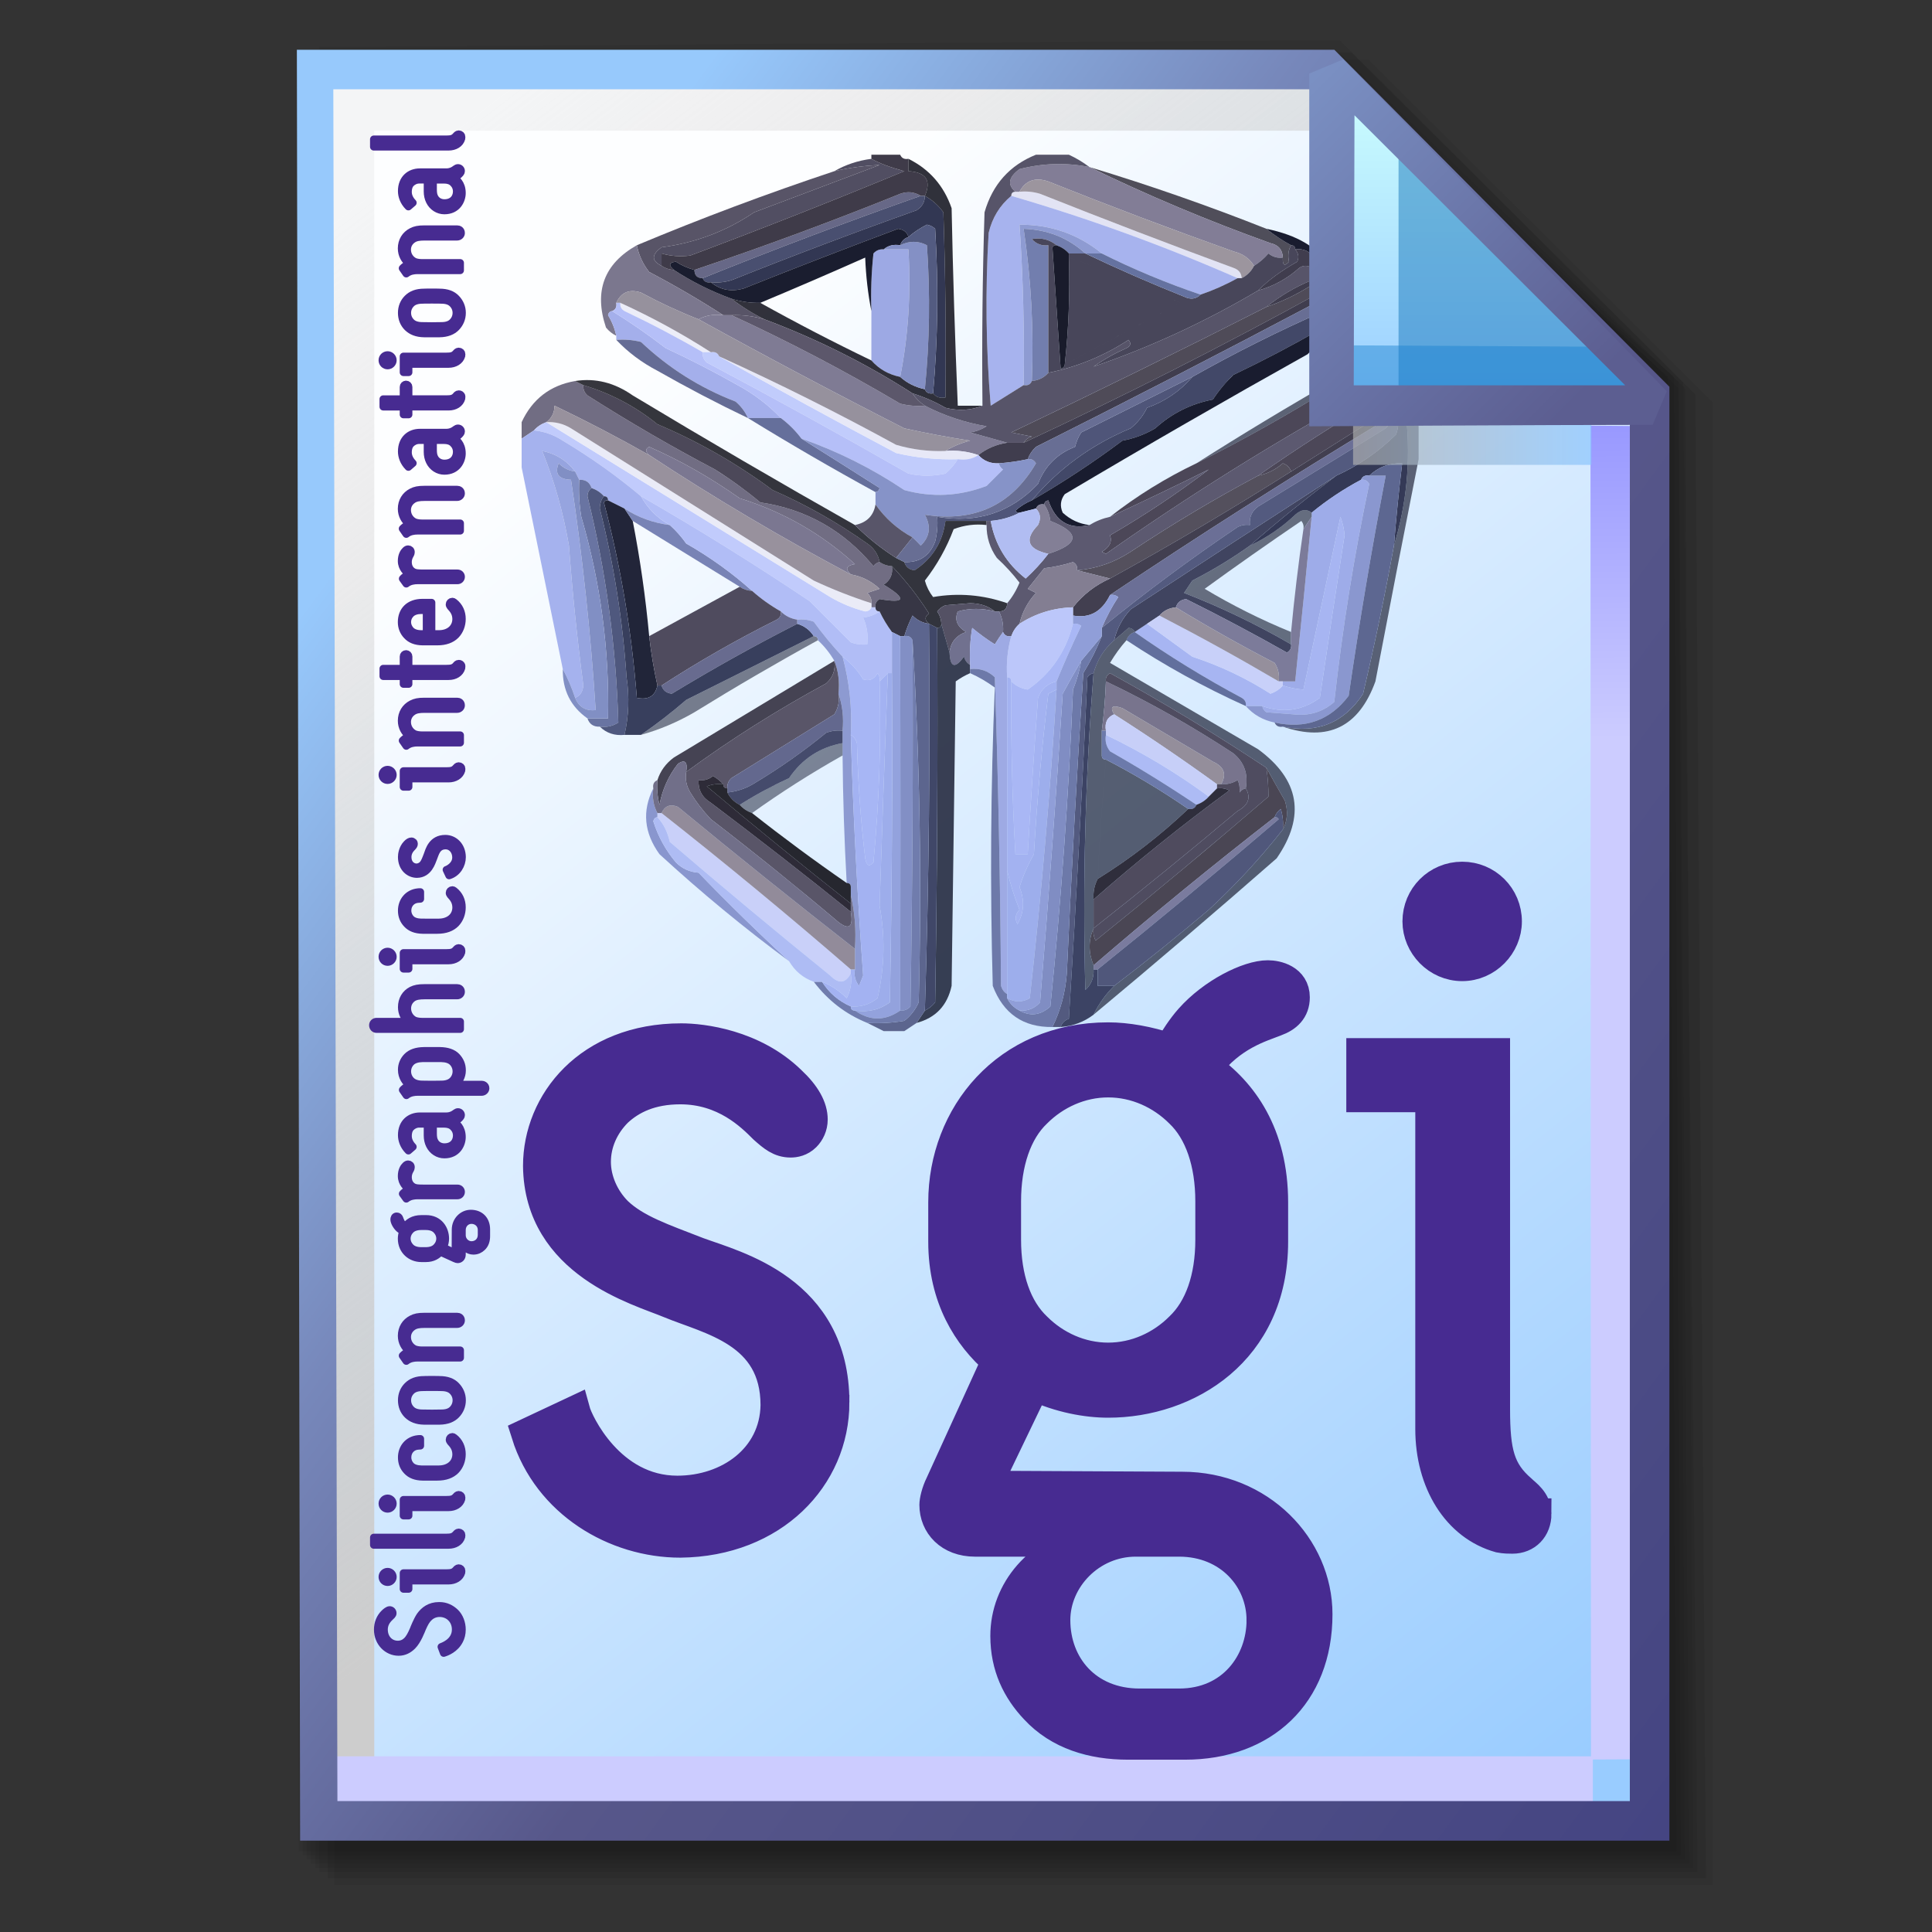 <?xml version="1.0" encoding="UTF-8" standalone="no"?>
<!-- Created with Inkscape (http://www.inkscape.org/) -->

<svg
   width="256mm"
   height="256mm"
   viewBox="0 0 256 256"
   version="1.1"
   id="svg1"
   inkscape:version="1.3.2 (091e20ef0f, 2023-11-25)"
   xml:space="preserve"
   sodipodi:docname="image-x-sgi.svg"
   xmlns:inkscape="http://www.inkscape.org/namespaces/inkscape"
   xmlns:sodipodi="http://sodipodi.sourceforge.net/DTD/sodipodi-0.dtd"
   xmlns:xlink="http://www.w3.org/1999/xlink"
   xmlns="http://www.w3.org/2000/svg"
   xmlns:svg="http://www.w3.org/2000/svg"
   xmlns:rdf="http://www.w3.org/1999/02/22-rdf-syntax-ns#"
   xmlns:cc="http://creativecommons.org/ns#"
   xmlns:dc="http://purl.org/dc/elements/1.1/"><rect x="0" y="0" width="256" height="256" fill="#333333" stroke="none"/><defs
     id="defs1"><linearGradient
       id="linearGradient26"
       inkscape:collect="always"><stop
         style="stop-color:#7b91c4;stop-opacity:1;"
         offset="0"
         id="stop26" /><stop
         style="stop-color:#5c5e91;stop-opacity:1"
         offset="1"
         id="stop27" /></linearGradient><linearGradient
       id="linearGradient24"
       inkscape:collect="always"><stop
         style="stop-color:#c7fafe;stop-opacity:1;"
         offset="0"
         id="stop24" /><stop
         style="stop-color:#9acdff;stop-opacity:1"
         offset="1"
         id="stop25" /></linearGradient><linearGradient
       id="linearGradient22"
       inkscape:collect="always"><stop
         style="stop-color:#adaeae;stop-opacity:0.825;"
         offset="0"
         id="stop22" /><stop
         style="stop-color:#8ac5fe;stop-opacity:0.836;"
         offset="1"
         id="stop23" /></linearGradient><linearGradient
       id="linearGradient18"
       inkscape:collect="always"><stop
         style="stop-color:#9797ff;stop-opacity:1;"
         offset="0"
         id="stop18" /><stop
         style="stop-color:#ccccff;stop-opacity:1;"
         offset="0.3"
         id="stop20" /><stop
         style="stop-color:#ccccff;stop-opacity:1;"
         offset="1"
         id="stop19" /></linearGradient><linearGradient
       id="linearGradient16"
       inkscape:collect="always"><stop
         style="stop-color:#cdcdcd;stop-opacity:0.175;"
         offset="0"
         id="stop16" /><stop
         style="stop-color:#cdcdcd;stop-opacity:1;"
         offset="1"
         id="stop17" /></linearGradient><linearGradient
       id="linearGradient12"
       inkscape:collect="always"><stop
         style="stop-color:#fdfeff;stop-opacity:1;"
         offset="0"
         id="stop13" /><stop
         style="stop-color:#99ccff;stop-opacity:1;"
         offset="1"
         id="stop14" /></linearGradient><linearGradient
       id="linearGradient9"
       inkscape:collect="always"><stop
         style="stop-color:#97c9fc;stop-opacity:1;"
         offset="0"
         id="stop9" /><stop
         style="stop-color:#7788bb;stop-opacity:1"
         offset="0.25"
         id="stop12" /><stop
         style="stop-color:#57578a;stop-opacity:1"
         offset="0.5"
         id="stop11" /><stop
         style="stop-color:#444482;stop-opacity:1;"
         offset="1"
         id="stop10" /></linearGradient><linearGradient
       inkscape:collect="always"
       xlink:href="#linearGradient9"
       id="linearGradient10"
       x1="31.622"
       y1="100.24"
       x2="221.195"
       y2="240.29"
       gradientUnits="userSpaceOnUse" /><linearGradient
       inkscape:collect="always"
       xlink:href="#linearGradient12"
       id="linearGradient14"
       x1="73.583"
       y1="62.021"
       x2="207.03"
       y2="229.599"
       gradientUnits="userSpaceOnUse" /><linearGradient
       inkscape:collect="always"
       xlink:href="#linearGradient16"
       id="linearGradient17"
       x1="57.531"
       y1="26.421"
       x2="147.132"
       y2="144.341"
       gradientUnits="userSpaceOnUse" /><linearGradient
       inkscape:collect="always"
       xlink:href="#linearGradient18"
       id="linearGradient19"
       x1="209.825"
       y1="58.536"
       x2="210.583"
       y2="194.577"
       gradientUnits="userSpaceOnUse" /><linearGradient
       inkscape:collect="always"
       xlink:href="#linearGradient22"
       id="linearGradient23"
       x1="177.192"
       y1="58.991"
       x2="207.32"
       y2="58.991"
       gradientUnits="userSpaceOnUse" /><linearGradient
       inkscape:collect="always"
       xlink:href="#linearGradient24"
       id="linearGradient25"
       x1="176.32"
       y1="20.127"
       x2="176.32"
       y2="56.696"
       gradientUnits="userSpaceOnUse" /><linearGradient
       inkscape:collect="always"
       xlink:href="#linearGradient26"
       id="linearGradient27"
       x1="172.597"
       y1="13.512"
       x2="210.544"
       y2="51.286"
       gradientUnits="userSpaceOnUse" /></defs><sodipodi:namedview
     id="base"
     pagecolor="#ffffff"
     bordercolor="#000000"
     borderopacity="0.3"
     inkscape:pageopacity="0.0"
     inkscape:pageshadow="2"
     inkscape:zoom="0.98994949"
     inkscape:cx="505.07627"
     inkscape:cy="476.792"
     inkscape:document-units="mm"
     inkscape:showpageshadow="2"
     inkscape:pagecheckerboard="0"
     inkscape:deskcolor="#d1d1d1"
     inkscape:current-layer="g28"
     showguides="true" /><g
     id="g28"
     transform="matrix(1.048,0,0,1.048,-6.407,-6.138)"><g
       id="g7"
       inkscape:label="shadow"
       style="display:inline"><path
         id="rect1"
         style="fill:#000000;fill-opacity:0.06;stroke-width:3.728;stroke-linecap:square"
         d="M 48.381,13.418 H 179.161 l 43.467,43.278 V 244.173 H 48.381 Z"
         sodipodi:nodetypes="cccccc" /><path
         id="path1"
         style="fill:#000000;fill-opacity:0.075;stroke-width:3.728;stroke-linecap:square"
         d="m 47.563,12.6 129.443,-0.134 43.467,43.278 1.336,187.61 H 47.563 Z"
         sodipodi:nodetypes="cccccc" /><path
         id="path2"
         style="fill:#000000;fill-opacity:0.06;stroke-width:3.728;stroke-linecap:square"
         d="m 46.494,11.793 128.976,-0.869 43.467,43.278 1.804,188.345 H 46.494 Z"
         sodipodi:nodetypes="cccccc" /><path
         id="path3"
         style="fill:#000000;fill-opacity:0.06;stroke-width:3.728;stroke-linecap:square"
         d="m 45.965,12.333 129.778,0.468 43.467,42.209 1.002,187.008 H 45.965 Z"
         sodipodi:nodetypes="cccccc" /><path
         id="path4"
         style="fill:#000000;fill-opacity:0.06;stroke-width:3.728;stroke-linecap:square"
         d="m 45.436,12.338 129.443,0.935 43.467,41.675 1.336,186.541 H 45.436 Z"
         sodipodi:nodetypes="cccccc" /><path
         id="path5"
         style="fill:#000000;fill-opacity:0.06;stroke-width:3.728;stroke-linecap:square"
         d="M 44.906,12.745 174.884,13.413 218.352,54.152 219.153,240.96 H 44.906 Z"
         sodipodi:nodetypes="cccccc" /><path
         id="path6"
         style="fill:#000000;fill-opacity:0.06;stroke-width:3.728;stroke-linecap:square"
         d="m 44.377,15.022 129.911,0.535 43.467,37.933 0.869,186.942 H 44.377 Z"
         sodipodi:nodetypes="cccccc" /><path
         id="path7"
         style="fill:#000000;fill-opacity:0.06;stroke-width:3.728;stroke-linecap:square"
         d="m 43.848,13.424 129.711,1.069 43.467,39.002 1.069,186.407 H 43.848 Z"
         sodipodi:nodetypes="cccccc" /></g><g
       id="g14"
       style="display:inline"><path
         style="color:#000000;fill:url(#linearGradient14);stroke-linecap:square;-inkscape-stroke:none"
         d="M 46.154,14.648 H 173.783 l 40.903,41.14 V 236.079 H 46.555 Z"
         id="path15"
         inkscape:label="headbgground" /><path
         id="rect16"
         style="display:inline;fill:url(#linearGradient17);fill-opacity:1;stroke-width:5;stroke-linecap:square"
         d="M 45.436,14.165 H 176.703 l 0.204,8.221 H 53.434 V 235.98 h -7.998 z"
         sodipodi:nodetypes="ccccccc" /><path
         id="rect17"
         style="fill:url(#linearGradient19);stroke-width:5;stroke-linecap:square"
         d="M 47.058,227.92 H 207.275 l -0.067,-168.246 7.317,0.067 0.067,168.547 -7.083,0.033 v 7.348 H 47.058 Z"
         sodipodi:nodetypes="ccccccccc" /><path
         style="color:#000000;fill:url(#linearGradient10);stroke-linecap:square;-inkscape-stroke:none"
         d="M 43.648,12.148 44.059,238.58 H 217.186 V 54.758 L 174.822,12.148 Z m 4.609,5 H 172.744 l 39.441,39.672 V 233.58 H 48.775 Z"
         id="path16"
         inkscape:label="headframe"
         sodipodi:nodetypes="cccccccccccc" /></g><g
       id="g2"
       style="display:inline"
       transform="matrix(0.929,0,0,0.929,8.173,4.355)"><g
         id="g127"
         style="clip-rule:evenodd;display:inline;fill-rule:evenodd;image-rendering:optimizeQuality;shape-rendering:geometricPrecision;text-rendering:geometricPrecision"
         transform="matrix(0.56,0,0,0.56,69.057,22.953)"><path
           fill="#585467"
           d="m 33.5,26.5 c 0.891,0.61 1.891,0.943 3,1 4.349,2.841 9.016,5.175 14,7 2.526,1.954 5.192,3.621 8,5 -2.596,-0.765 -5.263,-1.099 -8,-1 -0.667,0 -1.333,0 -2,0 C 42.727,34.774 36.727,31.274 30.5,28 28.978,26.084 27.978,23.917 27.5,21.5 43.192,14.932 59.192,8.932 75.5,3.5 79.163,2.659 82.83,2.159 86.5,2 76.333,5.833 66.167,9.667 56,13.5 49.249,18.087 41.749,20.92 33.5,22 c -2.482,1.804 -2.482,3.304 0,4.5 z"
           id="path1-9" /><path
           style="opacity:0.863"
           fill="#373340"
           d="m 137.5,2.5 c 14.622,4.428 28.955,9.428 43,15 1.864,1.514 3.864,2.847 6,4 -0.664,1.148 -0.831,2.481 -0.5,4 -1.107,1.212 -1.607,0.879 -1.5,-1 -0.074,-1.911 -1.074,-3.078 -3,-3.5 -15.231,-5.467 -29.898,-11.634 -44,-18.5 z"
           id="path2-0" /><path
           fill="#514e62"
           d="m 84.5,0.5 c 1.995,1.1 4.661,2.1 8,3 -17.181,7.118 -34.514,13.951 -52,20.5 -2.347,0.334 -4.681,0.167 -7,-0.5 0,1 0,2 0,3 -2.482,-1.196 -2.482,-2.696 0,-4.5 C 41.749,20.92 49.249,18.087 56,13.5 66.167,9.667 76.333,5.833 86.5,2 c -3.67,0.159 -7.337,0.659 -11,1.5 2.715,-1.572 5.715,-2.572 9,-3 z"
           id="path3-8" /><path
           fill="#676887"
           d="m 96.5,9.5 c -17.736,6.249 -35.403,12.915 -53,20 -1.333,0 -2,-0.667 -2,-2 16.824,-5.665 33.491,-11.831 50,-18.5 1.765,-0.64 3.432,-0.473 5,0.5 z"
           id="path4-7" /><path
           fill="#e2e3f4"
           d="m 118.5,9.5 c 0,-0.667 0.333,-1 1,-1 0.333,0 0.667,0 1,0 1.699,-0.16 3.366,0.006 5,0.5 15.588,6.196 31.255,12.196 47,18 1.256,0.417 1.923,1.25 2,2.5 -0.333,0 -0.667,0 -1,0 -17.869,-7.846 -36.202,-14.513 -55,-20 z"
           id="path5-8" /><path
           fill="#827d96"
           d="m 137.5,2.5 c 14.102,6.866 28.769,13.033 44,18.5 1.926,0.422 2.926,1.589 3,3.5 -1.322,0.17 -2.489,-0.163 -3.5,-1 -1.039,1.21 -2.206,2.21 -3.5,3 -1.074,-1.784 -2.74,-2.951 -5,-3.5 -15.11,-5.389 -30.11,-11.056 -45,-17 -3.194,-1.081 -5.527,-0.247 -7,2.5 -0.333,0 -0.667,0 -1,0 -2.021,-1.69 -1.688,-3.523 1,-5.5 5.665,-1.456 11.332,-1.623 17,-0.5 z"
           id="path6-1" /><path
           fill="#3f3b49"
           d="m 84.5,0.5 c 0,-0.333 0,-0.667 0,-1 2.333,0 4.667,0 7,0 0.342,0.838 1.008,1.172 2,1 0,1 0,2 0,3 4.283,0.256 5.617,2.256 4,6 -0.333,0 -0.667,0 -1,0 -1.568,-0.973 -3.235,-1.14 -5,-0.5 -16.509,6.669 -33.176,12.835 -50,18.5 -1.594,-0.419 -3.094,-1.086 -4.5,-2 -1.684,0.183 -1.85,0.85 -0.5,2 -1.109,-0.057 -2.109,-0.39 -3,-1 0,-1 0,-2 0,-3 2.319,0.667 4.653,0.834 7,0.5 17.486,-6.549 34.819,-13.382 52,-20.5 -3.339,-0.9 -6.005,-1.9 -8,-3 z"
           id="path7-0" /><path
           fill="#9c959e"
           d="m 177.5,26.5 c -0.667,1.333 -1.667,2.333 -3,3 -0.077,-1.25 -0.744,-2.083 -2,-2.5 -15.745,-5.804 -31.412,-11.804 -47,-18 -1.634,-0.494 -3.301,-0.66 -5,-0.5 1.473,-2.747 3.806,-3.581 7,-2.5 14.89,5.944 29.89,11.611 45,17 2.26,0.549 3.926,1.716 5,3.5 z"
           id="path8" /><path
           fill="#494f70"
           d="m 96.5,9.5 c 0.333,0 0.667,0 1,0 -0.011,1.517 -0.677,2.684 -2,3.5 -15.096,5.38 -30.096,11.046 -45,17 -1.634,0.493 -3.301,0.66 -5,0.5 -0.992,0.172 -1.658,-0.162 -2,-1 17.598,-7.085 35.264,-13.751 53,-20 z"
           id="path9" /><path
           fill="#a7b3ee"
           d="m 118.5,9.5 c 18.798,5.487 37.131,12.154 55,20 -2.878,1.605 -5.878,2.939 -9,4 -8.257,-2.797 -16.257,-6.131 -24,-10 -5.732,-4.69 -12.399,-7.024 -20,-7 0.878,12.978 1.211,25.978 1,39 -2.602,1.642 -5.269,3.308 -8,5 -1.166,-13.988 -1.333,-27.988 -0.5,-42 0.872,-3.681 2.706,-6.681 5.5,-9 z"
           id="path10" /><path
           fill="#9da9e4"
           d="m 87.5,22.5 c 2,0 4,0 6,0 0.642,10.721 -0.025,21.054 -2,31 -2.831,-0.579 -5.164,-1.912 -7,-4 0,-4 0,-8 0,-12 -0.166,-4.678 8e-4,-9.345 0.5,-14 0.671,-0.752 1.504,-1.086 2.5,-1 z"
           id="path11" /><path
           fill="#323753"
           d="m 97.5,9.5 c 1.791,0.983 3.291,2.317 4.5,4 0.5,14.996 0.667,29.996 0.5,45 -1.291,0.237 -2.291,-0.096 -3,-1 1.16,-13.16 1.327,-26.494 0.5,-40 -0.561,-0.522 -1.228,-0.855 -2,-1 -1.643,0.815 -3.143,1.815 -4.5,3 -0.291,-1.149 -1.124,-1.816 -2.5,-2 -12.542,4.686 -25.042,9.52 -37.5,14.5 -3.038,0.885 -5.705,0.385 -8,-1.5 1.699,0.16 3.366,-0.006 5,-0.5 14.904,-5.954 29.904,-11.62 45,-17 1.323,-0.816 1.989,-1.983 2,-3.5 z"
           id="path12" /><path
           style="opacity:0.889"
           fill="#181823"
           d="m 93.5,0.5 c 5.111,2.531 8.61,6.531 10.5,12 0.321,16.011 0.821,32.011 1.5,48 2,0 4,0 6,0 -2.804,1.138 -5.804,1.304 -9,0.5 -2.532,-1.456 -5.199,-2.623 -8,-3.5 -11.286,-7.251 -23.286,-13.251 -36,-18 -2.808,-1.379 -5.474,-3.046 -8,-5 2.264,0.719 4.597,1.052 7,1 8.808,4.905 17.808,9.572 27,14 1.836,2.088 4.169,3.421 7,4 1.681,1.508 3.682,2.507 6,3 0.342,0.838 1.008,1.172 2,1 0.709,0.904 1.709,1.237 3,1 0.167,-15.004 0,-30.004 -0.5,-45 -1.209,-1.683 -2.709,-3.017 -4.5,-4 1.617,-3.744 0.283,-5.744 -4,-6 0,-1 0,-2 0,-3 z"
           id="path13-2" /><path
           fill="#8e9bd2"
           d="m 140.5,23.5 c -1.333,0 -2.667,0 -4,0 -4.177,-3.792 -9.177,-5.792 -15,-6 1.831,12.216 2.498,24.549 2,37 -0.342,0.838 -1.008,1.172 -2,1 0.211,-13.022 -0.122,-26.022 -1,-39 7.601,-0.024 14.268,2.31 20,7 z"
           id="path14" /><path
           fill="#1a1d2f"
           d="m 93.5,19.5 c -1,0.333 -1.667,1 -2,2 -1.599,-0.268 -2.932,0.066 -4,1 -0.996,-0.086 -1.829,0.248 -2.5,1 -0.499,4.655 -0.666,9.322 -0.5,14 -0.825,-4.147 -1.325,-8.48 -1.5,-13 -8.471,3.767 -16.971,7.434 -25.5,11 -2.403,0.052 -4.736,-0.281 -7,-1 -4.984,-1.825 -9.651,-4.159 -14,-7 -1.35,-1.15 -1.184,-1.817 0.5,-2 1.406,0.914 2.906,1.581 4.5,2 0,1.333 0.667,2 2,2 0.342,0.838 1.008,1.172 2,1 2.295,1.885 4.962,2.385 8,1.5 12.458,-4.98 24.958,-9.813 37.5,-14.5 1.376,0.184 2.209,0.851 2.5,2 z"
           id="path15-2" /><path
           fill="#727eae"
           d="m 136.5,23.5 c -1.333,0 -2.667,0 -4,0 -0.79,-0.901 -1.79,-1.568 -3,-2 -1.725,-1.405 -3.725,-1.905 -6,-1.5 1.063,1.188 2.397,1.688 4,1.5 0,10.333 0,20.667 0,31 -1.014,1.174 -2.347,1.84 -4,2 0.498,-12.451 -0.169,-24.785 -2,-37 5.823,0.208 10.823,2.208 15,6 z"
           id="path16-6" /><path
           fill="#7b778e"
           d="m 27.5,21.5 c 0.478,2.417 1.478,4.584 3,6.5 6.227,3.274 12.227,6.774 18,10.5 -2.235,-0.295 -4.235,0.039 -6,1 -4.765,-1.881 -9.432,-4.048 -14,-6.5 -2.81,-0.91 -4.81,-0.077 -6,2.5 0.172,0.992 -0.162,1.658 -1,2 -0.543,0.06 -0.876,0.393 -1,1 0.957,1.575 1.623,3.242 2,5 -0.958,-0.453 -1.792,-1.119 -2.5,-2 -2.968,-8.834 -0.468,-15.5 7.5,-20 z"
           id="path17-8" /><path
           fill="#48465a"
           d="m 129.5,21.5 c -0.438,-0.065 -0.772,0.101 -1,0.5 0.655,9.773 1.322,19.607 2,29.5 0.607,-0.124 0.94,-0.457 1,-1 9.306,-4.987 18.64,-9.988 28,-15 -8.773,-4.257 -17.773,-7.924 -27,-11 0,-0.333 0,-0.667 0,-1 1.333,0 2.667,0 4,0 7.793,3.724 15.793,7.224 24,10.5 1.566,0.765 2.899,0.598 4,-0.5 3.122,-1.061 6.122,-2.395 9,-4 0.333,0 0.667,0 1,0 1.333,-0.667 2.333,-1.667 3,-3 1.294,-0.79 2.461,-1.79 3.5,-3 1.011,0.837 2.178,1.17 3.5,1 -0.107,1.879 0.393,2.212 1.5,1 -0.331,-1.519 -0.164,-2.852 0.5,-4 0.667,0 1,0.333 1,1 0.803,0.923 0.97,1.923 0.5,3 -3.95,2.232 -7.116,4.565 -9.5,7 -12.812,7.577 -26.145,13.743 -40,18.5 2.505,-1.753 5.171,-3.253 8,-4.5 1.021,-0.502 1.188,-1.168 0.5,-2 -6.008,3.922 -12.508,6.589 -19.5,8 0,-10.333 0,-20.667 0,-31 -1.603,0.188 -2.937,-0.312 -4,-1.5 2.275,-0.405 4.275,0.095 6,1.5 z m 3,3 c 9.227,3.076 18.227,6.743 27,11 -9.36,5.013 -18.694,10.012 -28,15 0.942,-8.613 1.275,-17.279 1,-26 z"
           id="path18" /><path
           fill="#191b2b"
           d="m 129.5,21.5 c 1.21,0.432 2.21,1.099 3,2 0,0.333 0,0.667 0,1 0.275,8.721 -0.058,17.387 -1,26 -0.06,0.543 -0.393,0.876 -1,1 -0.678,-9.893 -1.345,-19.727 -2,-29.5 0.228,-0.399 0.562,-0.565 1,-0.5 z"
           id="path19-2" /><path
           fill="#6572a0"
           d="m 136.5,23.5 c 1.333,0 2.667,0 4,0 7.743,3.869 15.743,7.202 24,10 -1.101,1.098 -2.434,1.265 -4,0.5 -8.207,-3.276 -16.207,-6.776 -24,-10.5 z"
           id="path20" /><path
           fill="#8490c5"
           d="m 97.5,56.5 c -2.318,-0.492 -4.319,-1.492 -6,-3 1.975,-9.946 2.642,-20.279 2,-31 -2,0 -4,0 -6,0 1.068,-0.934 2.401,-1.268 4,-1 2.213,-1.105 4.38,-1.105 6.5,0 0.826,11.841 0.659,23.507 -0.5,35 z"
           id="path21-9" /><path
           fill="#ecedf8"
           d="m 23.5,35.5 c 7.661,3.495 14.995,7.495 22,12 -0.667,0 -1.333,0 -2,0 -6.149,-3.575 -12.482,-6.909 -19,-10 -0.797,-0.457 -1.131,-1.124 -1,-2 z"
           id="path22" /><path
           fill="#424868"
           d="m 194.5,37.5 c 0.214,1.644 -0.12,3.144 -1,4.5 -6.905,3.952 -13.905,7.618 -21,11 -1.905,1.815 -3.572,3.815 -5,6 -5.357,1.04 -10.023,3.373 -14,7 -2.472,1.46 -5.139,2.46 -8,3 -7.078,5.293 -14.412,10.126 -22,14.5 6.501,-7.702 14.501,-13.535 24,-17.5 1.713,-1.378 3.047,-3.045 4,-5 4.373,-1.552 8.039,-4.052 11,-7.5 10.414,-5.874 21.081,-11.207 32,-16 z"
           id="path23-9" /><path
           fill="#535b81"
           d="m 99.5,57.5 c -0.992,0.172 -1.658,-0.162 -2,-1 1.159,-11.493 1.326,-23.159 0.5,-35 -2.12,-1.105 -4.287,-1.105 -6.5,0 0.333,-1 1,-1.667 2,-2 1.357,-1.185 2.857,-2.185 4.5,-3 0.772,0.145 1.439,0.478 2,1 0.827,13.506 0.66,26.84 -0.5,40 z"
           id="path24" /><path
           fill="#7f7b94"
           d="m 48.5,38.5 c 0.667,0 1.333,0 2,0 13.963,6.428 27.629,13.595 41,21.5 1.973,0.495 3.973,0.662 6,0.5 4.707,2.43 9.707,4.096 15,5 -1.229,0.781 -2.562,1.281 -4,1.5 3.128,0.841 6.128,1.675 9,2.5 -2.659,0.417 -4.992,1.417 -7,3 -2.554,-0.888 -5.221,-1.221 -8,-1 1.777,-1.101 3.777,-1.934 6,-2.5 -5.375,-0.838 -10.708,-1.838 -16,-3 -16.918,-8.622 -33.585,-17.456 -50,-26.5 1.765,-0.961 3.765,-1.295 6,-1 z"
           id="path25-6" /><path
           fill="#191c2f"
           d="m 180.5,17.5 c 15.067,3.143 19.9,11.809 14.5,26 -1.5,1.5 -3,3 -4.5,4.5 -19.83,11.081 -39.497,22.414 -59,34 -1.054,1.388 -1.22,2.888 -0.5,4.5 1.87,1.719 4.037,2.719 6.5,3 -4.906,1.165 -8.239,-0.835 -10,-6 -0.607,0.124 -0.94,0.457 -1,1 -0.992,-0.172 -1.658,0.162 -2,1 -1.333,0.333 -2.667,0.667 -4,1 -0.438,0.065 -0.772,-0.101 -1,-0.5 1.236,-1.085 2.569,-1.918 4,-2.5 7.588,-4.374 14.922,-9.207 22,-14.5 2.861,-0.54 5.528,-1.54 8,-3 3.977,-3.627 8.643,-5.96 14,-7 1.428,-2.185 3.095,-4.185 5,-6 7.095,-3.382 14.095,-7.048 21,-11 0.88,-1.356 1.214,-2.856 1,-4.5 2.32,-5.478 0.987,-10.312 -4,-14.5 -0.948,-0.483 -1.948,-0.649 -3,-0.5 0,-0.667 -0.333,-1 -1,-1 -2.136,-1.153 -4.136,-2.486 -6,-4 z"
           id="path26-2" /><path
           fill="#5c576b"
           d="m 50.5,38.5 c 2.737,-0.099 5.404,0.235 8,1 12.714,4.749 24.714,10.749 36,18 0.806,1.228 1.806,2.228 3,3 -2.027,0.162 -4.027,-0.004 -6,-0.5 C 78.129,52.095 64.463,44.928 50.5,38.5 Z"
           id="path27-0" /><path
           fill="#a4afeb"
           d="m 21.5,37.5 c 4.407,2.719 8.741,5.719 13,9 5.928,2.747 11.761,5.747 17.5,9 3.974,2.153 7.474,4.819 10.5,8 -2.667,0 -5.333,0 -8,0 -0.674,-1.524 -1.674,-2.858 -3,-4 -8.602,-3.304 -16.268,-8.137 -23,-14.5 -1.973,-0.495 -3.973,-0.662 -6,-0.5 0,-0.333 0,-0.667 0,-1 -0.377,-1.758 -1.044,-3.425 -2,-5 0.124,-0.607 0.457,-0.94 1,-1 z"
           id="path28" /><path
           fill="#4f4b58"
           d="m 121.5,69.5 c 0.418,-0.722 1.084,-1.222 2,-1.5 -1.667,-0.333 -3.333,-0.667 -5,-1 20.77,-9.885 41.437,-20.052 62,-30.5 3.676,-1.254 7.176,-2.921 10.5,-5 0.75,0.626 1.584,1.126 2.5,1.5 -23.628,12.98 -47.628,25.147 -72,36.5 z"
           id="path29-2" /><path
           fill="#656c95"
           d="m 22.5,44.5 c 2.027,-0.162 4.027,0.004 6,0.5 6.732,6.363 14.398,11.196 23,14.5 1.326,1.142 2.326,2.475 3,4 -7.437,-3.553 -14.771,-7.386 -22,-11.5 -3.8,-1.979 -7.134,-4.479 -10,-7.5 z"
           id="path30-7" /><path
           fill="#575469"
           d="m 124.5,-0.5 c 2.667,0 5.333,0 8,0 1.761,0.813 3.428,1.813 5,3 -5.668,-1.123 -11.335,-0.956 -17,0.5 -2.688,1.977 -3.021,3.81 -1,5.5 -0.667,0 -1,0.333 -1,1 -2.794,2.319 -4.628,5.319 -5.5,9 -0.833,14.012 -0.666,28.012 0.5,42 2.731,-1.692 5.398,-3.358 8,-5 0.992,0.172 1.658,-0.162 2,-1 1.653,-0.16 2.986,-0.826 4,-2 6.992,-1.411 13.492,-4.078 19.5,-8 0.688,0.832 0.521,1.498 -0.5,2 -2.829,1.247 -5.495,2.747 -8,4.5 13.855,-4.757 27.188,-10.923 40,-18.5 3.761,-1.047 7.094,-2.881 10,-5.5 1,-0.667 2,-0.667 3,0 0,1 0,2 0,3 -4.06,1.689 -7.727,3.856 -11,6.5 -20.563,10.448 -41.23,20.615 -62,30.5 1.667,0.333 3.333,0.667 5,1 -0.916,0.278 -1.582,0.778 -2,1.5 -1.333,0 -2.667,0 -4,0 -2.872,-0.825 -5.872,-1.659 -9,-2.5 1.438,-0.219 2.771,-0.719 4,-1.5 -5.293,-0.904 -10.293,-2.57 -15,-5 -1.194,-0.772 -2.193,-1.772 -3,-3 2.801,0.877 5.468,2.044 8,3.5 3.196,0.804 6.196,0.638 9,-0.5 -0.167,-15.67 0,-31.337 0.5,-47 1.954,-6.78 6.12,-11.447 12.5,-14 z"
           id="path31" /><path
           fill="#c1ccfc"
           d="m 43.5,47.5 c 0.667,0 1.333,0 2,0 0.992,-0.172 1.658,0.162 2,1 14.168,7.969 28.501,15.803 43,23.5 4.934,1.16 9.934,1.66 15,1.5 -0.79,1.294 -1.79,2.461 -3,3.5 -3,0.667 -6,0.667 -9,0 -16.204,-9.268 -32.538,-18.268 -49,-27 -0.752,-0.671 -1.086,-1.504 -1,-2.5 z"
           id="path32-6" /><path
           fill="#e7e8f7"
           d="m 47.5,48.5 c 14.59,6.628 28.924,13.795 43,21.5 3.918,1.156 7.918,1.656 12,1.5 2.779,-0.221 5.446,0.112 8,1 -1.419,0.951 -3.085,1.284 -5,1 C 100.434,73.66 95.434,73.16 90.5,72 76.001,64.303 61.668,56.469 47.5,48.5 Z"
           id="path33" /><path
           fill="#96919d"
           d="m 42.5,39.5 c 16.415,9.044 33.082,17.878 50,26.5 5.292,1.162 10.625,2.162 16,3 -2.223,0.566 -4.223,1.399 -6,2.5 -4.082,0.156 -8.082,-0.344 -12,-1.5 -14.076,-7.705 -28.41,-14.872 -43,-21.5 -0.342,-0.838 -1.008,-1.172 -2,-1 -7.005,-4.505 -14.339,-8.505 -22,-12 -0.333,0 -0.667,0 -1,0 1.19,-2.577 3.19,-3.41 6,-2.5 4.568,2.452 9.235,4.619 14,6.5 z"
           id="path34-1" /><path
           fill="#403d4e"
           d="m 187.5,22.5 c 1.052,-0.149 2.052,0.017 3,0.5 4.987,4.189 6.32,9.022 4,14.5 -0.343,-1.725 -1.343,-2.225 -3,-1.5 -22.249,11.77 -44.582,23.27 -67,34.5 -0.925,0.857 -1.592,1.857 -2,3 -2.306,0.493 -4.639,0.826 -7,1 -2.014,0.108 -3.68,-0.558 -5,-2 2.008,-1.583 4.341,-2.583 7,-3 1.333,0 2.667,0 4,0 24.372,-11.353 48.372,-23.52 72,-36.5 -0.916,-0.374 -1.75,-0.874 -2.5,-1.5 -3.324,2.079 -6.824,3.746 -10.5,5 3.273,-2.644 6.94,-4.811 11,-6.5 0,-1 0,-2 0,-3 -1,-0.667 -2,-0.667 -3,0 -2.906,2.619 -6.239,4.453 -10,5.5 2.384,-2.435 5.55,-4.768 9.5,-7 0.47,-1.077 0.303,-2.077 -0.5,-3 z"
           id="path35" /><path
           fill="#b5bff8"
           d="m 22.5,35.5 c 0.333,0 0.667,0 1,0 -0.131,0.876 0.203,1.543 1,2 6.518,3.091 12.851,6.425 19,10 -0.086,0.996 0.248,1.829 1,2.5 16.462,8.732 32.795,17.732 49,27 3,0.667 6,0.667 9,0 1.21,-1.039 2.21,-2.206 3,-3.5 1.915,0.284 3.581,-0.049 5,-1 1.32,1.442 2.986,2.108 5,2 0.111,0.617 0.444,1.117 1,1.5 -1.333,1.333 -2.667,2.667 -4,4 -6.597,2.517 -13.264,2.851 -20,1 -7.825,-5.246 -16.158,-9.412 -25,-12.5 -1.397,-1.879 -3.063,-3.546 -5,-5 -3.026,-3.18 -6.526,-5.847 -10.5,-8 -5.739,-3.253 -11.572,-6.253 -17.5,-9 -4.259,-3.281 -8.593,-6.281 -13,-9 0.838,-0.342 1.172,-1.008 1,-2 z"
           id="path36" /><path
           fill="#716d83"
           d="m 12.5,54.5 c 0.667,0.333 1.333,0.667 2,1 -0.086,0.996 0.248,1.829 1,2.5 10.095,6.431 20.428,12.431 31,18 3.844,2.422 7.511,5.089 11,8 11.096,1.634 20.262,6.801 27.5,15.5 0.383,-0.556 0.883,-0.889 1.5,-1 0.891,0.61 1.891,0.943 3,1 0.273,1.951 -0.393,3.451 -2,4.5 5.66,3.431 5.327,4.597 -1,3.5 -0.797,0.457 -1.131,1.124 -1,2 -0.333,0 -0.667,0 -1,0 0,-0.333 0,-0.667 0,-1 0.086,-0.996 -0.248,-1.829 -1,-2.5 1,-0.333 2,-0.667 3,-1 -2.027,-1.879 -4.36,-3.046 -7,-3.5 -1.453,-1.325 -1.119,-2.158 1,-2.5 -8.105,-7.389 -17.438,-12.722 -28,-16 -7.21,-5.085 -14.543,-9.252 -22,-12.5 -0.963,0.47 -0.963,1.137 0,2 -7.552,-4.275 -15.218,-8.275 -23,-12 -0.027,1.699 -0.694,3.033 -2,4 -1.21,0.432 -2.21,1.099 -3,2 -1,0.667 -2,1.333 -3,2 0,-1.333 0,-2.667 0,-4 2.609,-5.613 6.942,-8.946 13,-10 z"
           id="path37" /><path
           fill="#c1cbfc"
           d="m 5.5,64.5 c 22.903,14.128 45.903,28.295 69,42.5 2.638,1.549 5.471,2.715 8.5,3.5 0.765,-0.07 1.265,-0.403 1.5,-1 0.333,0 0.667,0 1,0 0,0.667 0.333,1 1,1 -1.109,0.79 -2.442,1.29 -4,1.5 0.923,2.041 1.256,4.208 1,6.5 -1.373,0.157 -2.707,-0.01 -4,-0.5 -3.333,-3.333 -6.667,-6.667 -10,-10 C 55.964,98.919 42.298,90.419 28.5,82.5 22.585,77.531 16.252,73.031 9.5,69 7.35,67.589 5.016,66.755 2.5,66.5 c 0.79,-0.901 1.79,-1.568 3,-2 z"
           id="path38" /><path
           fill="#4c4758"
           d="m 208.5,56.5 c 0.477,1.838 0.81,3.672 1,5.5 -7.695,4.844 -15.361,9.678 -23,14.5 -0.311,-0.978 -0.978,-1.645 -2,-2 -1.743,1.538 -3.743,2.538 -6,3 9.025,-6.334 18.358,-12.334 28,-18 1.021,-0.502 1.188,-1.168 0.5,-2 -0.85,0.924 -1.85,0.924 -3,0 -21.573,11.867 -42.407,24.867 -62.5,39 -0.333,-0.167 -0.667,-0.333 -1,-0.5 1.894,-1.101 2.561,-2.434 2,-4 8.344,-4.837 16.344,-10.171 24,-16 -7.782,3.862 -15.782,7.696 -24,11.5 6.489,-5.082 13.489,-9.415 21,-13 11.226,-5.617 22.226,-11.783 33,-18.5 4.037,-0.607 8.037,-0.44 12,0.5 z"
           id="path39" /><path
           fill="#343956"
           d="m 212.5,63.5 c 0.667,0 1.333,0 2,0 1.068,10.577 0.068,20.91 -3,31 0.536,-6.681 1.203,-13.348 2,-20 -3.149,-0.085 -5.816,0.915 -8,3 -0.992,-0.172 -1.658,0.162 -2,1 -4.272,2.274 -8.272,4.941 -12,8 -1.221,-0.965 -2.554,-0.798 -4,0.5 -3.274,3.112 -6.94,5.612 -11,7.5 6.747,-5.887 13.747,-11.554 21,-17 5.413,-2.459 10.247,-5.793 14.5,-10 0.49,-1.293 0.657,-2.627 0.5,-4 z"
           id="path40" /><path
           fill="#656f9b"
           d="m 54.5,63.5 c 2.667,0 5.333,0 8,0 1.937,1.454 3.603,3.121 5,5 6.293,3.939 12.627,7.939 19,12 -0.124,0.607 -0.457,0.94 -1,1 -10.533,-5.763 -20.866,-11.763 -31,-18 z"
           id="path41" /><path
           fill="#4f5579"
           d="m 162.5,53.5 c -2.961,3.448 -6.627,5.948 -11,7.5 -0.953,1.955 -2.287,3.622 -4,5 -9.499,3.965 -17.499,9.799 -24,17.5 -1.431,0.582 -2.764,1.415 -4,2.5 0.228,0.399 0.562,0.565 1,0.5 -2.099,1.112 -4.433,1.778 -7,2 -0.333,0 -0.667,0 -1,0 -3.333,0 -6.667,0 -10,0 -0.677,5.17 -3.177,9.17 -7.5,12 -1.301,-0.139 -2.134,-0.805 -2.5,-2 3.67,0.173 6.17,-1.493 7.5,-5 0.495,-1.973 0.662,-3.973 0.5,-6 9.73,1.637 17.897,-1.03 24.5,-8 1.692,-4.359 4.692,-7.359 9,-9 0.309,-1.266 0.809,-2.433 1.5,-3.5 9.053,-4.527 18.053,-9.027 27,-13.5 z"
           id="path42" /><path
           fill="#4c4859"
           d="m 14.5,55.5 c 6.631,1.989 12.631,5.156 18,9.5 9.949,4.21 19.282,9.543 28,16 8.079,3.541 15.745,7.874 23,13 1.641,1.129 2.641,2.629 3,4.5 -0.617,0.111 -1.117,0.444 -1.5,1 C 77.762,90.801 68.596,85.634 57.5,84 54.011,81.089 50.344,78.422 46.5,76 35.928,70.431 25.595,64.431 15.5,58 c -0.752,-0.671 -1.086,-1.504 -1,-2.5 z"
           id="path43" /><path
           fill="#9eace9"
           d="m 203.5,78.5 c 0.876,-0.131 1.543,0.203 2,1 -3.678,17.405 -6.511,35.072 -8.5,53 -2.827,2.461 -6.16,3.461 -10,3 -2.167,-0.167 -4.333,-0.333 -6.5,-0.5 -0.556,-0.383 -0.889,-0.883 -1,-1.5 5.054,1.785 9.721,1.119 14,-2 1.954,-13.218 3.954,-26.384 6,-39.5 -0.094,-1.422 -0.428,-2.922 -1,-4.5 -3.004,14.023 -6.004,28.023 -9,42 -1.716,-0.129 -3.383,-0.462 -5,-1 0,-0.333 0,-0.667 0,-1 1,0 2,0 3,0 1.393,-13.321 2.726,-26.654 4,-40 0,-0.333 0,-0.667 0,-1 3.728,-3.059 7.728,-5.726 12,-8 z"
           id="path44" /><path
           fill="#a5b2ee"
           d="m 2.5,66.5 c 2.516,0.255 4.85,1.089 7,2.5 6.752,4.031 13.085,8.531 19,13.5 1.667,3 4,5.333 7,7 -3.995,-0.501 -7.662,-1.834 -11,-4 -1.333,-0.667 -2.667,-1.333 -4,-2 0,-0.667 -0.333,-1 -1,-1 -0.79,-0.901 -1.79,-1.568 -3,-2 -0.473,-1.406 -1.473,-2.073 -3,-2 -0.333,-0.667 -0.667,-1.333 -1,-2 -2.03,-2.682 -4.697,-4.349 -8,-5 2.942,7.259 5.109,14.926 6.5,23 0.836,11.371 2.003,22.705 3.5,34 -0.14,1.53 -0.806,2.53 -2,3 -0.823,-2.487 -1.823,-4.821 -3,-7 -3.333,-16.333 -6.667,-32.667 -10,-49 0,-2.333 0,-4.667 0,-7 1,-0.667 2,-1.333 3,-2 z"
           id="path45" /><path
           fill="#54505d"
           d="m 186.5,76.5 c -14.453,9.14 -29.12,17.806 -44,26 -2.667,-0.667 -5.333,-1.333 -8,-2 4.693,-0.398 9.026,-1.898 13,-4.5 10.058,-6.693 20.391,-12.86 31,-18.5 2.257,-0.462 4.257,-1.462 6,-3 1.022,0.355 1.689,1.022 2,2 z"
           id="path46" /><path
           fill="#8693c8"
           d="m 67.5,68.5 c 8.842,3.087 17.175,7.254 25,12.5 6.736,1.851 13.403,1.517 20,-1 1.333,-1.333 2.667,-2.667 4,-4 -0.556,-0.383 -0.889,-0.883 -1,-1.5 2.361,-0.174 4.694,-0.507 7,-1 0.876,-0.131 1.543,0.203 2,1 -5.962,10.203 -14.962,14.369 -27,12.5 1.553,2.837 1.22,5.337 -1,7.5 -0.682,-0.743 -1.349,-1.409 -2,-2 -3.653,-1.989 -6.653,-4.656 -9,-8 0,-1 0,-2 0,-3 0.543,-0.06 0.876,-0.393 1,-1 -6.373,-4.061 -12.707,-8.061 -19,-12 z"
           id="path47" /><path
           style="opacity:0.958"
           fill="#191d31"
           d="m 20.5,83.5 c 1.333,0.667 2.667,1.333 4,2 0.667,1 1.333,2 2,3 1.798,9.256 3.132,18.589 4,28 0.458,4.038 1.125,8.038 2,12 -0.548,2.584 -2.215,3.584 -5,3 -1.251,-16.117 -3.918,-31.95 -8,-47.5 0.228,-0.399 0.562,-0.565 1,-0.5 z"
           id="path48" /><path
           style="opacity:0.859"
           fill="#16151e"
           d="m 12.5,54.5 c 4.901,-0.776 9.568,0.391 14,3.5 17.891,10.776 35.891,21.276 54,31.5 3.02,3.016 6.354,5.683 10,8 0.667,0.333 1.333,0.667 2,1 0.366,1.195 1.199,1.861 2.5,2 4.323,-2.83 6.823,-6.83 7.5,-12 3.333,0 6.667,0 10,0 0,0.333 0,0.667 0,1 -2.747,-0.313 -5.414,0.02 -8,1 -1.716,4.54 -4.049,8.707 -7,12.5 0.403,1.473 1.07,2.806 2,4 6.13,-1.053 12.13,-0.553 18,1.5 0,1.333 -0.667,2 -2,2 -0.333,0 -0.667,0 -1,0 -1.548,-1.294 -3.548,-1.961 -6,-2 -2,0.167 -4,0.333 -6,0.5 -0.808,0.308 -1.475,0.808 -2,1.5 0.627,0.917 0.961,1.917 1,3 0,0.667 -0.333,1 -1,1 -0.667,-0.333 -1.333,-0.667 -2,-1 -1.098,-0.897 -1.098,-1.73 0,-2.5 -2.657,-4.172 -5.657,-8.005 -9,-11.5 -1.109,-0.057 -2.109,-0.39 -3,-1 -0.359,-1.871 -1.359,-3.371 -3,-4.5 -7.255,-5.126 -14.921,-9.459 -23,-13 -8.718,-6.457 -18.051,-11.79 -28,-16 -5.369,-4.344 -11.369,-7.511 -18,-9.5 -0.667,-0.333 -1.333,-0.667 -2,-1 z"
           id="path49" /><path
           fill="#eaebf7"
           d="m 5.5,64.5 c 2.155,-0.128 4.155,0.372 6,1.5 19.667,12.333 39.333,24.667 59,37 4.572,2.134 9.239,3.967 14,5.5 0,0.333 0,0.667 0,1 -0.235,0.597 -0.735,0.93 -1.5,1 -3.029,-0.785 -5.862,-1.951 -8.5,-3.5 C 51.403,92.795 28.403,78.628 5.5,64.5 Z"
           id="path50" /><path
           fill="#585569"
           d="m 85.5,84.5 c 2.347,3.344 5.347,6.011 9,8 -1.333,1.667 -2.667,3.333 -4,5 -3.646,-2.317 -6.98,-4.984 -10,-8 2.87,-0.578 4.537,-2.245 5,-5 z"
           id="path51" /><path
           fill="#a7b5f2"
           d="m 179.5,133.5 c -1.333,0 -2.667,0 -4,0 0.131,-0.876 -0.202,-1.543 -1,-2 -9.134,-4.884 -17.801,-10.218 -26,-16 1,-0.667 2,-1.333 3,-2 3.67,2.671 7.336,5.338 11,8 6.717,2.192 13.051,5.192 19,9 1.239,-0.442 2.239,-1.109 3,-2 1.617,0.538 3.284,0.871 5,1 2.996,-13.977 5.996,-27.977 9,-42 0.572,1.578 0.906,3.078 1,4.5 -2.046,13.116 -4.046,26.282 -6,39.5 -4.279,3.119 -8.946,3.785 -14,2 z"
           id="path52" /><path
           fill="#837f96"
           d="m 124.5,85.5 c 0.342,-0.838 1.008,-1.172 2,-1 0.79,1.109 1.29,2.442 1.5,4 7.316,2.896 7.149,5.563 -0.5,8 -5.074,-1.139 -5.907,-3.472 -2.5,-7 0.765,-1.566 0.598,-2.899 -0.5,-4 z"
           id="path53" /><path
           fill="#5c5970"
           d="m 178.5,77.5 c -10.609,5.641 -20.942,11.807 -31,18.5 -3.974,2.602 -8.307,4.102 -13,4.5 0.131,-0.876 -0.202,-1.543 -1,-2 -2.276,0.713 -4.609,1.213 -7,1.5 -1.333,1.667 -2.667,3.333 -4,5 0.667,0.333 1.333,0.667 2,1 -1.994,2.158 -3.328,4.658 -4,7.5 -0.901,0.79 -1.568,1.79 -2,3 -0.992,0.172 -1.658,-0.162 -2,-1 0.134,-1.792 -0.199,-3.458 -1,-5 1.333,0 2,-0.667 2,-2 1.225,-1.437 2.225,-3.104 3,-5 -1.649,-2.15 -3.482,-4.15 -5.5,-6 -1.707,-2.409 -2.54,-5.075 -2.5,-8 0,-0.333 0,-0.667 0,-1 0.333,0 0.667,0 1,0 1.034,5.731 3.868,10.398 8.5,14 2.04,-1.87 3.873,-3.87 5.5,-6 7.649,-2.437 7.816,-5.104 0.5,-8 -0.21,-1.558 -0.71,-2.892 -1.5,-4 0.06,-0.543 0.393,-0.876 1,-1 1.761,5.165 5.094,7.165 10,6 1.55,-0.941 3.216,-1.607 5,-2 8.218,-3.804 16.218,-7.638 24,-11.5 -7.656,5.83 -15.656,11.163 -24,16 0.561,1.565 -0.106,2.899 -2,4 0.333,0.167 0.667,0.333 1,0.5 20.093,-14.133 40.927,-27.133 62.5,-39 1.15,0.924 2.15,0.924 3,0 0.688,0.832 0.521,1.498 -0.5,2 -9.642,5.666 -18.975,11.666 -28,18 z"
           id="path54" /><path
           fill="#6974a2"
           d="m 13.5,78.5 c 1.527,-0.073 2.527,0.594 3,2 -0.624,0.417 -0.957,1.084 -1,2 4.461,18.092 6.961,36.426 7.5,55 -1.356,0.88 -2.856,1.214 -4.5,1 -1.527,0.073 -2.527,-0.594 -3,-2 1.667,0 3.333,0 5,0 0.354,-16.688 -1.812,-33.021 -6.5,-49 -0.498,-2.982 -0.665,-5.982 -0.5,-9 z"
           id="path55" /><path
           fill="#7b7791"
           d="m 79.5,101.5 c -16.836,-8.914 -33.169,-18.581 -49,-29 -0.963,-0.864 -0.963,-1.53 0,-2 7.457,3.248 14.79,7.415 22,12.5 10.562,3.278 19.895,8.611 28,16 -2.119,0.342 -2.453,1.175 -1,2.5 z"
           id="path56" /><path
           fill="#b1bdf2"
           d="m 124.5,85.5 c 1.098,1.101 1.265,2.434 0.5,4 -3.407,3.528 -2.574,5.861 2.5,7 -1.627,2.13 -3.46,4.13 -5.5,6 -4.632,-3.602 -7.466,-8.269 -8.5,-14 2.567,-0.222 4.901,-0.888 7,-2 1.333,-0.333 2.667,-0.667 4,-1 z"
           id="path57" /><path
           fill="#423f50"
           d="m 208.5,56.5 c 3.152,1.279 5.152,3.612 6,7 -0.667,0 -1.333,0 -2,0 -1.599,-0.268 -2.932,0.066 -4,1 -22.439,13.539 -44.439,27.539 -66,42 -1.975,4.059 -4.975,5.726 -9,5 0,-0.667 0,-1.333 0,-2 2.385,-3.043 5.385,-5.377 9,-7 14.88,-8.194 29.547,-16.86 44,-26 7.639,-4.822 15.305,-9.656 23,-14.5 -0.19,-1.828 -0.523,-3.662 -1,-5.5 z"
           id="path58" /><path
           fill="#7883b5"
           d="m 24.5,85.5 c 3.338,2.166 7.005,3.499 11,4 1.468,1.306 2.801,2.806 4,4.5 5.794,3.309 11.127,7.142 16,11.5 -1.109,-0.057 -2.109,-0.39 -3,-1 -8.639,-5.322 -17.305,-10.656 -26,-16 -0.667,-1 -1.333,-2 -2,-3 z"
           id="path59" /><path
           fill="#98919d"
           d="m 30.5,72.5 c 15.831,10.419 32.164,20.086 49,29 2.64,0.454 4.973,1.621 7,3.5 -1,0.333 -2,0.667 -3,1 0.752,0.671 1.086,1.504 1,2.5 -4.761,-1.533 -9.428,-3.366 -14,-5.5 C 50.833,90.667 31.167,78.333 11.5,66 9.655,64.872 7.655,64.372 5.5,64.5 c 1.306,-0.967 1.973,-2.301 2,-4 7.782,3.725 15.448,7.725 23,12 z"
           id="path60" /><path
           fill="#686e94"
           d="m 194.5,37.5 c -10.919,4.793 -21.586,10.126 -32,16 -8.947,4.473 -17.947,8.973 -27,13.5 -0.691,1.067 -1.191,2.234 -1.5,3.5 -4.308,1.641 -7.308,4.641 -9,9 -6.603,6.97 -14.77,9.637 -24.5,8 0.162,2.027 -0.005,4.027 -0.5,6 -1.33,3.507 -3.83,5.173 -7.5,5 -0.667,-0.333 -1.333,-0.667 -2,-1 1.333,-1.667 2.667,-3.333 4,-5 0.651,0.591 1.318,1.257 2,2 2.22,-2.163 2.553,-4.663 1,-7.5 12.038,1.869 21.038,-2.297 27,-12.5 -0.457,-0.797 -1.124,-1.131 -2,-1 0.408,-1.143 1.075,-2.143 2,-3 22.418,-11.23 44.751,-22.73 67,-34.5 1.657,-0.725 2.657,-0.225 3,1.5 z"
           id="path61" /><path
           style="opacity:0.608"
           fill="#181b2d"
           d="m 191.5,86.5 c 0,0.333 0,0.667 0,1 -0.667,1 -1.333,2 -2,3 0.131,-0.739 -0.036,-1.406 -0.5,-2 -7.921,5.377 -15.754,10.877 -23.5,16.5 6.743,4.038 13.743,7.538 21,10.5 0,1 0,2 0,3 -8.307,-4.829 -16.974,-8.996 -26,-12.5 0.667,-1 1.333,-2 2,-3 5.027,-2.579 9.694,-5.412 14,-8.5 4.06,-1.888 7.726,-4.388 11,-7.5 1.446,-1.298 2.779,-1.465 4,-0.5 z"
           id="path62" /><path
           fill="#404460"
           d="m 197.5,77.5 c -7.253,5.446 -14.253,11.113 -21,17 -4.306,3.088 -8.973,5.921 -14,8.5 -0.667,1 -1.333,2 -2,3 9.026,3.504 17.693,7.671 26,12.5 0.131,0.876 -0.202,1.543 -1,2 -8.051,-4.551 -16.218,-8.885 -24.5,-13 -1.301,0.139 -2.134,0.805 -2.5,2 -1.653,0.16 -2.986,0.826 -4,2 -1,0.667 -2,1.333 -3,2 -1,0.667 -2,1.333 -3,2 -0.235,-0.597 -0.735,-0.93 -1.5,-1 -1.174,1.044 -2.341,2.044 -3.5,3 0.672,-2.843 2.005,-5.343 4,-7.5 16.683,-10.932 33.349,-21.765 50,-32.5 z"
           id="path63" /><path
           fill="#8a97cf"
           d="m 203.5,78.5 c 0.342,-0.838 1.008,-1.172 2,-1 1.333,0 2.667,0 4,0 -3.4,17.774 -6.4,35.607 -9,53.5 -4.503,5.965 -10.503,8.131 -18,6.5 -2.831,-0.579 -5.164,-1.912 -7,-4 1.333,0 2.667,0 4,0 0.111,0.617 0.444,1.117 1,1.5 2.167,0.167 4.333,0.333 6.5,0.5 3.84,0.461 7.173,-0.539 10,-3 1.989,-17.928 4.822,-35.595 8.5,-53 -0.457,-0.797 -1.124,-1.131 -2,-1 z"
           id="path64" /><path
           fill="#4f587e"
           d="m 16.5,80.5 c 1.21,0.432 2.209,1.099 3,2 -0.647,0.774 -0.981,1.774 -1,3 3.397,13.465 5.564,27.132 6.5,41 0.717,4.72 0.55,9.386 -0.5,14 -2.398,0.241 -4.398,-0.426 -6,-2 1.644,0.214 3.144,-0.12 4.5,-1 -0.539,-18.574 -3.039,-36.908 -7.5,-55 0.043,-0.916 0.376,-1.583 1,-2 z"
           id="path65" /><path
           fill="#837e92"
           d="m 134.5,100.5 c 2.667,0.667 5.333,1.333 8,2 -3.615,1.623 -6.615,3.957 -9,7 -4.747,0.139 -9.081,1.472 -13,4 0.672,-2.842 2.006,-5.342 4,-7.5 -0.667,-0.333 -1.333,-0.667 -2,-1 1.333,-1.667 2.667,-3.333 4,-5 2.391,-0.287 4.724,-0.787 7,-1.5 0.798,0.457 1.131,1.124 1,2 z"
           id="path66" /><path
           fill="#6b6f96"
           d="m 208.5,64.5 c 1.879,-0.107 2.212,0.393 1,1.5 -10.333,6.333 -20.667,12.667 -31,19 -1.537,1.11 -2.203,2.61 -2,4.5 -1.052,-0.149 -2.052,0.017 -3,0.5 -11.424,7.7 -22.424,15.867 -33,24.5 1.084,-2.597 2.418,-5.097 4,-7.5 -0.594,-0.464 -1.261,-0.631 -2,-0.5 21.561,-14.461 43.561,-28.461 66,-42 z"
           id="path67" /><path
           fill="#b1bdf6"
           d="m 28.5,82.5 c 13.798,7.919 27.464,16.419 41,25.5 3.333,3.333 6.667,6.667 10,10 1.293,0.49 2.627,0.657 4,0.5 0.256,-2.292 -0.077,-4.459 -1,-6.5 1.558,-0.21 2.892,-0.71 4,-1.5 0.808,1.72 1.808,3.387 3,5 0,3.333 0,6.667 0,10 -0.333,0 -0.667,0 -1,0 -0.667,0.667 -1.333,1.333 -2,2 0.131,-0.739 -0.036,-1.406 -0.5,-2 -0.837,1.507 -2.004,2.007 -3.5,1.5 -1.333,-2.191 -3,-4.024 -5,-5.5 -2.469,-2.644 -4.802,-5.477 -7,-8.5 -1.293,-0.49 -2.627,-0.657 -4,-0.5 -1.562,-0.233 -2.895,-0.9 -4,-2 -2.518,-1.424 -4.851,-3.091 -7,-5 -4.873,-4.358 -10.206,-8.191 -16,-11.5 -1.199,-1.694 -2.532,-3.194 -4,-4.5 -3,-1.667 -5.333,-4 -7,-7 z"
           id="path68" /><path
           fill="#535a7f"
           d="m 208.5,64.5 c 1.068,-0.934 2.401,-1.268 4,-1 0.157,1.373 -0.01,2.707 -0.5,4 -4.253,4.207 -9.087,7.54 -14.5,10 -16.651,10.735 -33.317,21.568 -50,32.5 -1.995,2.157 -3.328,4.657 -4,7.5 -2.455,2.132 -4.121,4.799 -5,8 -0.617,0.111 -1.117,0.444 -1.5,1 -1.279,27.68 -2.779,55.347 -4.5,83 -1.022,0.355 -1.689,1.022 -2,2 -0.667,0 -1.333,0 -2,0 1.977,-4.018 3.143,-8.352 3.5,-13 1.103,-24.347 2.436,-48.681 4,-73 1.773,-2.918 3.273,-5.918 4.5,-9 0,-0.667 0,-1.333 0,-2 10.576,-8.633 21.576,-16.8 33,-24.5 0.948,-0.483 1.948,-0.649 3,-0.5 -0.203,-1.89 0.463,-3.39 2,-4.5 10.333,-6.333 20.667,-12.667 31,-19 1.212,-1.107 0.879,-1.607 -1,-1.5 z"
           id="path69" /><path
           fill="#7c7b9a"
           d="m 191.5,87.5 c -1.274,13.346 -2.607,26.679 -4,40 -1,0 -2,0 -3,0 -0.333,0 -0.667,0 -1,0 0.214,-1.644 -0.12,-3.144 -1,-4.5 -8.224,-4.274 -16.224,-8.774 -24,-13.5 0.366,-1.195 1.199,-1.861 2.5,-2 8.282,4.115 16.449,8.449 24.5,13 0.798,-0.457 1.131,-1.124 1,-2 0,-1 0,-2 0,-3 0.781,-8.362 1.781,-16.695 3,-25 0.667,-1 1.333,-2 2,-3 z"
           id="path70" /><path
           fill="#545164"
           d="m 114.5,110.5 c -3.054,-0.821 -6.054,-0.821 -9,0 -0.849,2.01 -0.182,3.677 2,5 -2.431,0.86 -3.764,2.527 -4,5 -0.667,-2.333 -1.333,-4.667 -2,-7 -0.039,-1.083 -0.373,-2.083 -1,-3 0.525,-0.692 1.192,-1.192 2,-1.5 2,-0.167 4,-0.333 6,-0.5 2.452,0.039 4.452,0.706 6,2 z"
           id="path71" /><path
           fill="#4f4b5e"
           d="m 52.5,104.5 c 0.891,0.61 1.891,0.943 3,1 2.149,1.909 4.482,3.576 7,5 0.131,0.876 -0.203,1.543 -1,2 -9.722,4.855 -19.055,10.188 -28,16 -0.333,0 -0.667,0 -1,0 -0.875,-3.962 -1.542,-7.962 -2,-12 7.368,-4.016 14.701,-8.016 22,-12 z"
           id="path72" /><path
           fill="#373645"
           d="m 89.5,99.5 c 3.343,3.495 6.343,7.328 9,11.5 -1.098,0.77 -1.098,1.603 0,2.5 -1.544,-0.203 -2.878,-0.87 -4,-2 -0.822,1.639 -1.489,3.305 -2,5 -0.333,0 -0.667,0 -1,0 -0.667,-0.333 -1.333,-0.667 -2,-1 -1.192,-1.613 -2.192,-3.28 -3,-5 -0.667,0 -1,-0.333 -1,-1 -0.131,-0.876 0.203,-1.543 1,-2 6.327,1.097 6.66,-0.069 1,-3.5 1.607,-1.049 2.273,-2.549 2,-4.5 z"
           id="path73" /><path
           fill="#c8d0f9"
           d="m 154.5,111.5 c 9.827,5.08 19.494,10.413 29,16 0.333,0 0.667,0 1,0 0,0.333 0,0.667 0,1 -0.761,0.891 -1.761,1.558 -3,2 -5.949,-3.808 -12.283,-6.808 -19,-9 -3.664,-2.662 -7.33,-5.329 -11,-8 1,-0.667 2,-1.333 3,-2 z"
           id="path74" /><path
           fill="#96a4df"
           d="m 12.5,76.5 c -1.544,-0.203 -2.878,-0.87 -4,-2 -1.034,2.557 -0.034,3.89 3,4 2.79,18.569 4.79,37.235 6,56 -2.433,0.227 -4.099,-0.773 -5,-3 1.194,-0.47 1.86,-1.47 2,-3 -1.497,-11.295 -2.664,-22.629 -3.5,-34 -1.391,-8.074 -3.558,-15.741 -6.5,-23 3.303,0.651 5.97,2.318 8,5 z"
           id="path75-2" /><path
           style="opacity:0.686"
           fill="#1f2236"
           d="m 217.5,65.5 c 0,2.667 0,5.333 0,8 -3.537,17.854 -7.037,35.854 -10.5,54 -4.016,11.092 -11.516,14.759 -22.5,11 8.399,1.728 14.899,-0.939 19.5,-8 2.807,-11.926 5.307,-23.926 7.5,-36 3.068,-10.09 4.068,-20.423 3,-31 -0.848,-3.388 -2.848,-5.721 -6,-7 -3.963,-0.94 -7.963,-1.107 -12,-0.5 -10.774,6.717 -21.774,12.883 -33,18.5 11.104,-7.059 22.437,-13.892 34,-20.5 10.289,-2.033 16.956,1.8 20,11.5 z"
           id="path76" /><path
           fill="#818fc4"
           d="m 12.5,76.5 c 0.333,0.667 0.667,1.333 1,2 -0.165,3.018 0.002,6.018 0.5,9 4.688,15.979 6.854,32.312 6.5,49 -1.667,0 -3.333,0 -5,0 -4.08,-2.879 -6.08,-6.879 -6,-12 1.177,2.179 2.177,4.513 3,7 0.901,2.227 2.567,3.227 5,3 -1.21,-18.765 -3.21,-37.431 -6,-56 -3.034,-0.11 -4.034,-1.443 -3,-4 1.122,1.13 2.456,1.797 4,2 z"
           id="path77" /><path
           fill="#958f9c"
           d="m 158.5,109.5 c 7.776,4.726 15.776,9.226 24,13.5 0.88,1.356 1.214,2.856 1,4.5 -9.506,-5.587 -19.173,-10.92 -29,-16 1.014,-1.174 2.347,-1.84 4,-2 z"
           id="path78" /><path
           fill="#5d6791"
           d="m 211.5,94.5 c -2.193,12.074 -4.693,24.074 -7.5,36 -4.601,7.061 -11.101,9.728 -19.5,8 -0.992,0.172 -1.658,-0.162 -2,-1 7.497,1.631 13.497,-0.535 18,-6.5 2.6,-17.893 5.6,-35.726 9,-53.5 -1.333,0 -2.667,0 -4,0 2.184,-2.085 4.851,-3.085 8,-3 -0.797,6.652 -1.464,13.319 -2,20 z"
           id="path79" /><path
           fill="#71718f"
           d="m 114.5,110.5 c 0.333,0 0.667,0 1,0 0.801,1.542 1.134,3.208 1,5 -0.658,0.898 -1.324,1.898 -2,3 -1.922,-1.211 -3.755,-2.544 -5.5,-4 -0.498,2.982 -0.665,5.982 -0.5,9 -0.722,-0.418 -1.222,-1.084 -1.5,-2 -2.178,2.968 -3.344,2.635 -3.5,-1 0.236,-2.473 1.569,-4.14 4,-5 -2.182,-1.323 -2.849,-2.99 -2,-5 2.946,-0.821 5.946,-0.821 9,0 z"
           id="path80" /><path
           fill="#626f9d"
           d="m 148.5,115.5 c 8.199,5.782 16.866,11.116 26,16 0.798,0.457 1.131,1.124 1,2 -10.157,-4.576 -19.823,-9.909 -29,-16 0.333,-1 1,-1.667 2,-2 z"
           id="path81" /><path
           style="opacity:0.548"
           fill="#141a31"
           d="m 70.5,116.5 c 0.667,0 1,0.333 1,1 -10.136,5.569 -20.137,11.403 -30,17.5 -4.135,2.403 -8.468,4.237 -13,5.5 3.767,-2.587 7.433,-5.42 11,-8.5 10.46,-5.23 20.793,-10.397 31,-15.5 z"
           id="path82" /><path
           fill="#686b8f"
           d="m 62.5,110.5 c 1.105,1.1 2.438,1.767 4,2 0,0.333 0,0.667 0,1 -10.31,5.243 -20.477,10.909 -30.5,17 -1.301,-0.139 -2.134,-0.805 -2.5,-2 8.945,-5.812 18.278,-11.145 28,-16 0.797,-0.457 1.131,-1.124 1,-2 z"
           id="path83" /><path
           fill="#bcc7fa"
           d="m 133.5,109.5 c 0,0.667 0,1.333 0,2 0,0.667 0,1.333 0,2 -1.708,6.771 -5.375,12.105 -11,16 -1.573,-0.252 -2.906,-0.918 -4,-2 0,-0.667 -0.333,-1 -1,-1 -0.247,-3.439 0.086,-6.772 1,-10 0.432,-1.21 1.099,-2.21 2,-3 3.919,-2.528 8.253,-3.861 13,-4 z"
           id="path84" /><path
           style="opacity:0.839"
           fill="#181d33"
           d="m 101.5,113.5 c 0.667,2.333 1.333,4.667 2,7 0.156,3.635 1.322,3.968 3.5,1 0.278,0.916 0.778,1.582 1.5,2 0,0.333 0,0.667 0,1 0,0.333 0,0.667 0,1 -1.221,0.528 -2.387,1.195 -3.5,2 -0.333,24.667 -0.667,49.333 -1,74 -1.036,4.768 -3.87,7.768 -8.5,9 0.667,-1 1.333,-2 2,-3 0.958,-0.453 1.792,-1.119 2.5,-2 0.5,-30.332 0.667,-60.665 0.5,-91 0.667,0 1,-0.333 1,-1 z"
           id="path85" /><path
           fill="#a9b7f5"
           d="m 133.5,113.5 c 0.739,-0.131 1.406,0.036 2,0.5 -2.158,4.478 -4.158,8.978 -6,13.5 -2.208,0.523 -3.708,1.856 -4.5,4 -0.928,12.503 -1.761,25.17 -2.5,38 -1,0 -2,0 -3,0 -0.791,-13.985 -1.125,-27.985 -1,-42 1.094,1.082 2.427,1.748 4,2 5.625,-3.895 9.292,-9.229 11,-16 z"
           id="path86" /><path
           fill="#454353"
           d="m 75.5,122.5 c 0.322,2.222 -0.345,4.056 -2,5.5 -11.904,6.442 -23.238,13.608 -34,21.5 0.381,-2.442 -0.286,-3.109 -2,-2 -2.307,2.948 -3.807,6.282 -4.5,10 -0.495,-1.973 -0.662,-3.973 -0.5,-6 0.703,-2.216 2.036,-4.049 4,-5.5 13.028,-7.845 26.028,-15.678 39,-23.5 z"
           id="path87" /><path
           fill="#a7b6f5"
           d="m 77.5,121.5 c 2,1.476 3.667,3.309 5,5.5 1.496,0.507 2.663,0.007 3.5,-1.5 0.464,0.594 0.631,1.261 0.5,2 0.401,14.656 -0.099,29.323 -1.5,44 -1.016,1.134 -1.683,0.801 -2,-1 -1.109,-9.296 -1.776,-18.63 -2,-28 -0.278,-0.916 -0.778,-1.582 -1.5,-2 0.349,-6.468 -0.317,-12.801 -2,-19 z"
           id="path88" /><path
           fill="#828fc5"
           d="m 91.5,116.5 c 0.333,0 0.667,0 1,0 0.992,-0.172 1.658,0.162 2,1 0.167,29.669 0,59.335 -0.5,89 -0.671,0.752 -1.504,1.086 -2.5,1 0.075,-30.424 0.075,-60.757 0,-91 z"
           id="path89" /><path
           fill="#383f5d"
           d="m 19.5,82.5 c 0.667,0 1,0.333 1,1 -0.438,-0.065 -0.772,0.101 -1,0.5 4.082,15.55 6.749,31.383 8,47.5 2.785,0.584 4.452,-0.416 5,-3 0.333,0 0.667,0 1,0 0.366,1.195 1.199,1.861 2.5,2 10.023,-6.091 20.19,-11.757 30.5,-17 1.73,0.526 3.064,1.526 4,3 -10.207,5.103 -20.54,10.27 -31,15.5 -3.567,3.08 -7.233,5.913 -11,8.5 -1.333,0 -2.667,0 -4,0 1.05,-4.614 1.217,-9.28 0.5,-14 -0.936,-13.868 -3.103,-27.535 -6.5,-41 0.019,-1.226 0.353,-2.226 1,-3 z"
           id="path90" /><path
           fill="#404768"
           d="m 98.5,113.5 c 0.667,0.333 1.333,0.667 2,1 0.167,30.335 0,60.668 -0.5,91 -0.708,0.881 -1.542,1.547 -2.5,2 0.985,-31.29 1.318,-62.623 1,-94 z"
           id="path91" /><path
           fill="#93a2dd"
           d="m 89.5,115.5 c 0.667,0.333 1.333,0.667 2,1 0.075,30.243 0.075,60.576 0,91 -3.677,2.553 -7.343,2.553 -11,0 3.185,0.48 6.019,-0.186 8.5,-2 0.5,-26.665 0.667,-53.331 0.5,-80 0,-3.333 0,-6.667 0,-10 z"
           id="path92" /><path
           fill="#5c658e"
           d="m 98.5,113.5 c 0.318,31.377 -0.015,62.71 -1,94 -0.667,1 -1.333,2 -2,3 -1,0.667 -2,1.333 -3,2 -1.667,0 -3.333,0 -5,0 -1.333,-0.667 -2.667,-1.333 -4,-2 3.018,0.165 6.018,-0.002 9,-0.5 1.549,-1.214 2.716,-2.714 3.5,-4.5 0.782,-29.515 0.282,-58.848 -1.5,-88 -0.342,-0.838 -1.008,-1.172 -2,-1 0.511,-1.695 1.178,-3.361 2,-5 1.122,1.13 2.456,1.797 4,2 z"
           id="path93" /><path
           fill="#8d9ad1"
           d="m 66.5,113.5 c 0,-0.333 0,-0.667 0,-1 1.373,-0.157 2.707,0.01 4,0.5 2.198,3.023 4.531,5.856 7,8.5 1.683,6.199 2.349,12.532 2,19 0.586,19.525 1.586,39.025 3,58.5 -0.333,0.833 -0.667,1.667 -1,2.5 -0.929,-1.189 -1.262,-2.522 -1,-4 0,-1.667 0,-3.333 0,-5 0.318,-4.532 -0.015,-8.866 -1,-13 0,-0.667 0,-1.333 0,-2 0,-0.667 -0.333,-1 -1,-1 -0.578,-10.324 -0.912,-20.657 -1,-31 0,-1 0,-2 0,-3 0,-1 0,-2 0,-3 0.31,-3.213 -0.023,-6.213 -1,-9 0.306,-2.885 -0.027,-5.552 -1,-8 -1.104,-1.889 -2.437,-3.555 -4,-5 0,-0.667 -0.333,-1 -1,-1 -0.936,-1.474 -2.27,-2.474 -4,-3 z"
           id="path94" /><path
           fill="#595568"
           d="m 75.5,122.5 c 0.973,2.448 1.306,5.115 1,8 0.285,1.788 -0.048,3.455 -1,5 -8.333,5.167 -16.667,10.333 -25,15.5 -0.752,0.671 -1.086,1.504 -1,2.5 -0.667,0 -1,-0.333 -1,-1 -0.672,-0.767 -1.505,-1.434 -2.5,-2 -1.011,0.837 -2.178,1.17 -3.5,1 -0.107,2.403 0.893,4.236 3,5.5 11.495,8.666 22.829,17.5 34,26.5 0.626,3.695 -0.374,4.529 -3,2.5 -10.15,-8.573 -20.484,-16.907 -31,-25 -1.936,-2.037 -3.602,-4.203 -5,-6.5 -0.952,-1.545 -1.285,-3.212 -1,-5 10.762,-7.892 22.096,-15.058 34,-21.5 1.655,-1.444 2.322,-3.278 2,-5.5 z"
           id="path95" /><path
           fill="#707cad"
           d="m 94.5,117.5 c 1.782,29.152 2.282,58.485 1.5,88 -0.784,1.786 -1.951,3.286 -3.5,4.5 -2.982,0.498 -5.982,0.665 -9,0.5 -5.244,-2.125 -9.577,-5.458 -13,-10 0.667,0 1.333,0 2,0 1.719,2.719 4.053,4.719 7,6 0,0.667 0.333,1 1,1 3.657,2.553 7.323,2.553 11,0 0.996,0.086 1.829,-0.248 2.5,-1 0.5,-29.665 0.667,-59.331 0.5,-89 z"
           id="path96" /><path
           fill="#63688e"
           d="m 76.5,130.5 c 0.977,2.787 1.31,5.787 1,9 -1.373,-0.157 -2.707,0.01 -4,0.5 -5.434,4.451 -11.101,8.451 -17,12 -2.15,1.411 -4.484,2.245 -7,2.5 0,-0.333 0,-0.667 0,-1 -0.086,-0.996 0.248,-1.829 1,-2.5 8.333,-5.167 16.667,-10.333 25,-15.5 0.952,-1.545 1.285,-3.212 1,-5 z"
           id="path97" /><path
           style="opacity:0.685"
           fill="#1a1e32"
           d="m 148.5,115.5 c -1,0.333 -1.667,1 -2,2 -1.47,1.651 -2.803,3.485 -4,5.5 12,7 24,14 36,21 10.081,7.402 11.581,16.235 4.5,26.5 -14.706,12.877 -29.539,25.543 -44.5,38 1.254,-2.593 2.92,-4.927 5,-7 7.768,-5.923 15.434,-12.09 23,-18.5 6.517,-6.018 12.517,-12.518 18,-19.5 1.129,-2.128 1.296,-4.461 0.5,-7 -1.586,-2.757 -3.086,-5.424 -4.5,-8 -12.271,-8.144 -24.937,-15.81 -38,-23 -0.798,0.457 -1.131,1.124 -1,2 -0.146,4.019 -0.479,8.019 -1,12 0,2 0,4 0,6 0,0.667 0.333,1 1,1 -0.874,9.645 -1.54,19.312 -2,29 -0.801,1.542 -1.134,3.208 -1,5 0,2.333 0,4.667 0,7 -1.275,2.896 -1.275,5.896 0,9 0,0.333 0,0.667 0,1 0.117,1.984 -0.55,3.65 -2,5 -0.694,-25.688 -0.027,-51.355 2,-77 0.879,-3.201 2.545,-5.868 5,-8 1.159,-0.956 2.326,-1.956 3.5,-3 0.765,0.07 1.265,0.403 1.5,1 z m -7,31 c 6.911,3.575 13.578,7.575 20,12 -6.757,6.425 -14.09,12.092 -22,17 0.46,-9.688 1.126,-19.355 2,-29 z"
           id="path98" /><path
           fill="#78748d"
           d="m 141.5,127.5 c 10.696,5.103 21.029,10.936 31,17.5 2.625,2.196 3.625,5.03 3,8.5 -0.617,0.111 -1.117,0.444 -1.5,1 0.077,-1.238 -0.089,-2.238 -0.5,-3 -1.236,0.746 -2.57,1.079 -4,1 1.4,-2.439 0.733,-4.272 -2,-5.5 -7.333,-4.333 -14.667,-8.667 -22,-13 -2.448,-0.853 -3.114,-0.353 -2,1.5 -1.676,0.683 -2.343,2.017 -2,4 -0.333,0 -0.667,0 -1,0 0.521,-3.981 0.854,-7.981 1,-12 z"
           id="path99" /><path
           fill="#adbbf5"
           d="m 141.5,140.5 c 8.932,4.287 17.266,9.287 25,15 -0.79,0.901 -1.79,1.568 -3,2 -6.804,-4.573 -13.804,-8.906 -21,-13 -0.929,-1.189 -1.262,-2.522 -1,-4 z"
           id="path100" /><path
           fill="#948e9b"
           d="m 169.5,152.5 c -0.333,0 -0.667,0 -1,0 -8.16,-5.914 -16.493,-11.581 -25,-17 -1.114,-1.853 -0.448,-2.353 2,-1.5 7.333,4.333 14.667,8.667 22,13 2.733,1.228 3.4,3.061 2,5.5 z"
           id="path101" /><path
           fill="#c7cff8"
           d="m 143.5,135.5 c 8.507,5.419 16.84,11.086 25,17 0,0.333 0,0.667 0,1 -0.667,0.667 -1.333,1.333 -2,2 -7.734,-5.713 -16.068,-10.713 -25,-15 0,-0.333 0,-0.667 0,-1 -0.343,-1.983 0.324,-3.317 2,-4 z"
           id="path102" /><path
           fill="#454b6c"
           d="m 77.5,139.5 c 0,1 0,2 0,3 -5.508,1.003 -9.841,3.836 -13,8.5 -4.182,1.923 -8.182,4.089 -12,6.5 -1.333,-0.667 -2.333,-1.667 -3,-3 2.516,-0.255 4.85,-1.089 7,-2.5 5.899,-3.549 11.566,-7.549 17,-12 1.293,-0.49 2.627,-0.657 4,-0.5 z"
           id="path103" /><path
           style="opacity:0.512"
           fill="#171d34"
           d="m 77.5,142.5 c 0,1 0,2 0,3 -7.606,4.279 -14.939,8.946 -22,14 -1.21,-0.432 -2.209,-1.099 -3,-2 3.818,-2.411 7.818,-4.577 12,-6.5 3.159,-4.664 7.492,-7.497 13,-8.5 z"
           id="path104" /><path
           fill="#6c7aab"
           d="m 140.5,139.5 c 0.333,0 0.667,0 1,0 0,0.333 0,0.667 0,1 -0.262,1.478 0.071,2.811 1,4 7.196,4.094 14.196,8.427 21,13 -0.342,0.838 -1.008,1.172 -2,1 -6.422,-4.425 -13.089,-8.425 -20,-12 -0.667,0 -1,-0.333 -1,-1 0,-2 0,-4 0,-6 z"
           id="path105" /><path
           fill="#9eaae4"
           d="m 116.5,115.5 c 0.342,0.838 1.008,1.172 2,1 -0.914,3.228 -1.247,6.561 -1,10 0,15.667 0,31.333 0,47 0,10 0,20 0,30 -0.722,-0.418 -1.222,-1.084 -1.5,-2 -0.167,-25.007 -0.667,-50.007 -1.5,-75 -1.673,-1.586 -3.673,-2.253 -6,-2 0,-0.333 0,-0.667 0,-1 -0.165,-3.018 0.002,-6.018 0.5,-9 1.745,1.456 3.578,2.789 5.5,4 0.676,-1.102 1.342,-2.102 2,-3 z"
           id="path106" /><path
           fill="#2e2b38"
           d="m 48.5,152.5 c -1.373,-0.157 -2.707,0.01 -4,0.5 11.541,9.713 23.207,19.213 35,28.5 0,0.667 0,1.333 0,2 -11.171,-9 -22.505,-17.834 -34,-26.5 -2.107,-1.264 -3.107,-3.097 -3,-5.5 1.322,0.17 2.489,-0.163 3.5,-1 0.995,0.566 1.828,1.233 2.5,2 z"
           id="path107" /><path
           fill="#4f4b5e"
           d="m 175.5,153.5 c 1.303,2.257 0.636,4.09 -2,5.5 -11.541,9.713 -23.207,19.213 -35,28.5 0,-2.333 0,-4.667 0,-7 10.604,-9.305 21.604,-18.138 33,-26.5 -0.948,-0.483 -1.948,-0.649 -3,-0.5 0,-0.333 0,-0.667 0,-1 0.333,0 0.667,0 1,0 1.43,0.079 2.764,-0.254 4,-1 0.411,0.762 0.577,1.762 0.5,3 0.383,-0.556 0.883,-0.889 1.5,-1 z"
           id="path108" /><path
           fill="#4f4c60"
           d="m 180.5,148.5 c 0.351,2.369 0.518,4.703 0.5,7 -13.815,11.905 -27.815,23.572 -42,35 -0.483,-0.948 -0.649,-1.948 -0.5,-3 11.793,-9.287 23.459,-18.787 35,-28.5 2.636,-1.41 3.303,-3.243 2,-5.5 0.625,-3.47 -0.375,-6.304 -3,-8.5 -9.971,-6.564 -20.304,-12.397 -31,-17.5 -0.131,-0.876 0.202,-1.543 1,-2 13.063,7.19 25.729,14.856 38,23 z"
           id="path109" /><path
           fill="#c9d0f9"
           d="m 32.5,160.5 c 0,-0.333 0,-0.667 0,-1 0.333,0 0.667,0 1,0 15.649,12.319 30.983,24.986 46,38 0,0.333 0,0.667 0,1 -1.277,2.414 -2.943,2.581 -5,0.5 -13.146,-10.645 -26.146,-21.478 -39,-32.5 -0.511,-2.384 -1.511,-4.384 -3,-6 z"
           id="path110" /><path
           fill="#a3b2f2"
           d="m 88.5,125.5 c -0.732,18.81 -1.398,37.644 -2,56.5 1.395,7.542 1.228,15.042 -0.5,22.5 -1.897,1.516 -4.064,2.183 -6.5,2 -2.947,-1.281 -5.281,-3.281 -7,-6 2.236,0.889 4.236,2.222 6,4 0.966,-1.896 1.299,-3.896 1,-6 0,-0.333 0,-0.667 0,-1 0.333,0 0.667,0 1,0 -0.262,1.478 0.071,2.811 1,4 0.333,-0.833 0.667,-1.667 1,-2.5 -1.414,-19.475 -2.414,-38.975 -3,-58.5 0.722,0.418 1.222,1.084 1.5,2 0.224,9.37 0.89,18.704 2,28 0.317,1.801 0.984,2.134 2,1 1.401,-14.677 1.901,-29.344 1.5,-44 0.667,-0.667 1.333,-1.333 2,-2 z"
           id="path111" /><path
           fill="#2f2e3c"
           d="m 168.5,153.5 c 1.052,-0.149 2.052,0.017 3,0.5 -11.396,8.362 -22.396,17.195 -33,26.5 -0.134,-1.792 0.199,-3.458 1,-5 7.91,-4.908 15.243,-10.575 22,-17 0.992,0.172 1.658,-0.162 2,-1 1.21,-0.432 2.21,-1.099 3,-2 0.667,-0.667 1.333,-1.333 2,-2 z"
           id="path112" /><path
           fill="#8996ce"
           d="m 31.5,153.5 c -0.295,2.235 0.039,4.235 1,6 0,0.333 0,0.667 0,1 -0.543,0.06 -0.876,0.393 -1,1 1.181,3.724 3.014,7.058 5.5,10 1.491,1.504 3.324,2.337 5.5,2.5 7.131,7.394 14.464,14.561 22,21.5 -10.899,-8.054 -21.398,-16.721 -31.5,-26 -3.759,-5.211 -4.259,-10.545 -1.5,-16 z"
           id="path113" /><path
           style="opacity:0.875"
           fill="#0c0b12"
           d="m 48.5,152.5 c 0,0.667 0.333,1 1,1 0,0.333 0,0.667 0,1 0.667,1.333 1.667,2.333 3,3 0.79,0.901 1.79,1.568 3,2 7.489,5.911 15.155,11.577 23,17 0.667,0 1,0.333 1,1 0,0.667 0,1.333 0,2 0,0.667 0,1.333 0,2 -11.793,-9.287 -23.459,-18.787 -35,-28.5 1.293,-0.49 2.627,-0.657 4,-0.5 z"
           id="path114" /><path
           fill="#aebcf4"
           d="m 32.5,160.5 c 1.489,1.616 2.489,3.616 3,6 12.854,11.022 25.854,21.855 39,32.5 2.057,2.081 3.723,1.914 5,-0.5 0.299,2.104 -0.034,4.104 -1,6 -1.764,-1.778 -3.764,-3.111 -6,-4 -0.667,0 -1.333,0 -2,0 -2.589,-0.919 -4.589,-2.586 -6,-5 -7.535,-6.939 -14.869,-14.106 -22,-21.5 -2.176,-0.163 -4.009,-0.996 -5.5,-2.5 -2.486,-2.942 -4.319,-6.276 -5.5,-10 0.124,-0.607 0.457,-0.94 1,-1 z"
           id="path115" /><path
           fill="#6d79a9"
           d="m 140.5,116.5 c -1.227,3.082 -2.727,6.082 -4.5,9 -1.564,24.319 -2.897,48.653 -4,73 -0.357,4.648 -1.523,8.982 -3.5,13 -7.094,0.09 -11.927,-3.244 -14.5,-10 -0.675,-24.39 -0.508,-48.557 0.5,-72.5 -1.888,-1.394 -3.888,-2.56 -6,-3.5 0,-0.333 0,-0.667 0,-1 2.327,-0.253 4.327,0.414 6,2 0.833,24.993 1.333,49.993 1.5,75 0.278,0.916 0.778,1.582 1.5,2 0,0.333 0,0.667 0,1 0.667,1.333 1.667,2.333 3,3 2.643,1.479 5.143,1.146 7.5,-1 2.605,-25.61 4.438,-51.277 5.5,-77 0.921,-2.277 1.587,-4.61 2,-7 1.677,-2.04 3.344,-4.04 5,-6 z"
           id="path116" /><path
           fill="#9daeec"
           d="m 129.5,129.5 c -1.546,25.076 -3.713,50.076 -6.5,75 -1.776,1.036 -3.609,1.036 -5.5,0 0,-0.333 0,-0.667 0,-1 0,-10 0,-20 0,-30 0.733,3.145 1.733,6.312 3,9.5 -1.017,1.049 -1.184,2.216 -0.5,3.5 1.626,-2.819 1.793,-5.819 0.5,-9 0.869,-2.767 2.036,-5.434 3.5,-8 0.757,-13.047 1.924,-26.047 3.5,-39 0.683,-0.363 1.35,-0.696 2,-1 z"
           id="path117" /><path
           fill="#a3b2f1"
           d="m 117.5,126.5 c 0.667,0 1,0.333 1,1 -0.125,14.015 0.209,28.015 1,42 1,0 2,0 3,0 0.739,-12.83 1.572,-25.497 2.5,-38 0.792,-2.144 2.292,-3.477 4.5,-4 0,0.667 0,1.333 0,2 -0.65,0.304 -1.317,0.637 -2,1 -1.576,12.953 -2.743,25.953 -3.5,39 -1.464,2.566 -2.631,5.233 -3.5,8 1.293,3.181 1.126,6.181 -0.5,9 -0.684,-1.284 -0.517,-2.451 0.5,-3.5 -1.267,-3.188 -2.267,-6.355 -3,-9.5 0,-15.667 0,-31.333 0,-47 z"
           id="path118" /><path
           fill="#9dadeb"
           d="m 88.5,125.5 c 0.333,0 0.667,0 1,0 0.167,26.669 0,53.335 -0.5,80 -2.482,1.814 -5.315,2.48 -8.5,2 -0.667,0 -1,-0.333 -1,-1 2.436,0.183 4.603,-0.484 6.5,-2 1.728,-7.458 1.895,-14.958 0.5,-22.5 0.602,-18.856 1.268,-37.69 2,-56.5 z"
           id="path119" /><path
           fill="#3c4364"
           d="m 138.5,125.5 c -2.027,25.645 -2.694,51.312 -2,77 1.45,-1.35 2.117,-3.016 2,-5 0.333,0 0.667,0 1,0 0,1.333 0,2.667 0,4 1.333,0 2.667,0 4,0 -2.08,2.073 -3.746,4.407 -5,7 -2.329,1.778 -4.996,2.778 -8,3 0.311,-0.978 0.978,-1.645 2,-2 1.721,-27.653 3.221,-55.32 4.5,-83 0.383,-0.556 0.883,-0.889 1.5,-1 z"
           id="path120" /><path
           fill="#928b9a"
           d="m 80.5,192.5 c 0,1.667 0,3.333 0,5 -0.333,0 -0.667,0 -1,0 -15.017,-13.014 -30.351,-25.681 -46,-38 0.814,-1.773 2.148,-2.273 4,-1.5 14.208,11.713 28.541,23.213 43,34.5 z"
           id="path121" /><path
           fill="#808dc3"
           d="m 135.5,122.5 c -0.413,2.39 -1.079,4.723 -2,7 -1.062,25.723 -2.895,51.39 -5.5,77 -2.357,2.146 -4.857,2.479 -7.5,1 1.992,0.172 3.658,-0.495 5,-2 2.055,-24.982 3.888,-49.982 5.5,-75 1.501,-2.786 3.001,-5.453 4.5,-8 z"
           id="path122" /><path
           fill="#4a4654"
           d="m 180.5,148.5 c 1.414,2.576 2.914,5.243 4.5,8 0.796,2.539 0.629,4.872 -0.5,7 0.16,-1.699 -0.006,-3.366 -0.5,-5 -0.717,0.544 -1.217,1.211 -1.5,2 -14.957,11.622 -29.624,23.622 -44,36 -1.275,-3.104 -1.275,-6.104 0,-9 -0.149,1.052 0.017,2.052 0.5,3 14.185,-11.428 28.185,-23.095 42,-35 0.018,-2.297 -0.149,-4.631 -0.5,-7 z"
           id="path123" /><path
           fill="#716f89"
           d="m 39.5,149.5 c -0.285,1.788 0.048,3.455 1,5 1.398,2.297 3.064,4.463 5,6.5 10.516,8.093 20.85,16.427 31,25 2.626,2.029 3.626,1.195 3,-2.5 0,-0.667 0,-1.333 0,-2 0,-0.667 0,-1.333 0,-2 0.985,4.134 1.318,8.468 1,13 -14.459,-11.287 -28.792,-22.787 -43,-34.5 -1.852,-0.773 -3.186,-0.273 -4,1.5 -0.333,0 -0.667,0 -1,0 -0.961,-1.765 -1.295,-3.765 -1,-6 -0.172,-0.992 0.162,-1.658 1,-2 -0.162,2.027 0.004,4.027 0.5,6 0.693,-3.718 2.193,-7.052 4.5,-10 1.714,-1.109 2.381,-0.442 2,2 z"
           id="path124" /><path
           fill="#909ed8"
           d="m 142.5,106.5 c 0.739,-0.131 1.406,0.036 2,0.5 -1.582,2.403 -2.916,4.903 -4,7.5 0,0.667 0,1.333 0,2 -1.656,1.96 -3.323,3.96 -5,6 -1.499,2.547 -2.999,5.214 -4.5,8 -1.612,25.018 -3.445,50.018 -5.5,75 -1.342,1.505 -3.008,2.172 -5,2 -1.333,-0.667 -2.333,-1.667 -3,-3 1.891,1.036 3.724,1.036 5.5,0 2.787,-24.924 4.954,-49.924 6.5,-75 0,-0.667 0,-1.333 0,-2 1.842,-4.522 3.842,-9.022 6,-13.5 -0.594,-0.464 -1.261,-0.631 -2,-0.5 0,-0.667 0,-1.333 0,-2 4.025,0.726 7.025,-0.941 9,-5 z"
           id="path125" /><path
           fill="#7a7b9e"
           d="m 182.5,160.5 c 0.438,-0.065 0.772,0.101 1,0.5 -14.513,12.413 -29.18,24.58 -44,36.5 -0.333,0 -0.667,0 -1,0 0,-0.333 0,-0.667 0,-1 14.376,-12.378 29.043,-24.378 44,-36 z"
           id="path126" /><path
           fill="#50577b"
           d="m 184.5,163.5 c -5.483,6.982 -11.483,13.482 -18,19.5 -7.566,6.41 -15.232,12.577 -23,18.5 -1.333,0 -2.667,0 -4,0 0,-1.333 0,-2.667 0,-4 14.82,-11.92 29.487,-24.087 44,-36.5 -0.228,-0.399 -0.562,-0.565 -1,-0.5 0.283,-0.789 0.783,-1.456 1.5,-2 0.494,1.634 0.66,3.301 0.5,5 z"
           id="path127" /></g><path
         style="font-size:133.333px;line-height:0.7;font-family:'SGI Text';-inkscape-font-specification:'SGI Text';letter-spacing:0.96px;word-spacing:0px;display:inline;fill:#472b91;fill-rule:evenodd;stroke:#472b91;stroke-width:4.182"
         d="m 111.294,192.474 c 0,-15.29 -13.413,-18.509 -18.509,-20.387 -4.829,-1.878 -8.45,-3.085 -10.998,-5.499 -1.878,-1.878 -2.951,-4.426 -2.951,-6.84 0,-2.548 1.073,-4.963 2.951,-6.84 1.878,-1.744 4.56,-3.085 8.584,-3.085 6.036,0 9.657,3.621 11.401,5.365 1.207,1.073 2.146,1.878 3.621,1.878 0.536,0 1.341,-0.134 2.012,-0.805 0.536,-0.536 0.939,-1.341 0.939,-2.28 0,-1.609 -0.939,-3.353 -2.951,-5.231 -5.097,-4.963 -12.071,-5.767 -14.888,-5.767 -12.608,0 -19.448,8.718 -19.448,17.302 0.134,13.278 13.681,16.9 17.839,18.643 5.499,2.28 14.486,3.89 14.486,13.949 -0.134,7.243 -6.438,11.669 -13.413,11.669 -9.255,0 -13.547,-9.389 -13.949,-10.864 l -6.572,3.085 c 2.951,9.389 12.071,14.754 20.924,14.754 12.608,-0.134 20.924,-8.852 20.924,-19.046 z m 65.748,28.837 c 0,-9.12 -7.779,-17.302 -18.375,-17.302 l -26.691,-0.134 6.572,-13.681 c 3.487,1.609 7.109,2.28 10.059,2.28 10.73,0 22.399,-6.974 22.399,-21.862 v -5.365 c 0,-9.255 -4.158,-15.022 -8.986,-18.375 3.353,-4.426 7.377,-5.499 9.389,-6.304 1.475,-0.537 2.548,-1.475 2.548,-3.219 0,-2.414 -2.414,-2.951 -3.621,-2.951 -2.682,0 -7.511,2.414 -10.596,5.901 -1.073,1.207 -2.012,2.683 -2.817,4.024 -2.817,-0.939 -5.767,-1.475 -8.316,-1.475 -13.815,0 -22.399,10.596 -22.399,22.399 v 5.365 c 0,7.645 3.353,12.876 7.243,16.229 l -7.645,16.766 c -0.536,1.073 -0.805,2.28 -0.805,2.817 0,2.683 2.012,4.963 5.499,4.963 h 15.559 c -6.84,1.341 -11.401,6.706 -11.401,12.876 0,4.158 1.609,7.377 4.024,9.925 3.219,3.487 7.779,4.829 12.608,4.829 h 7.779 c 10.596,0 17.973,-6.706 17.973,-17.705 z m -14.486,-50.968 c 0,5.231 -1.475,9.389 -4.158,11.937 -2.548,2.548 -6.036,4.158 -9.791,4.158 -3.756,0 -7.243,-1.609 -9.791,-4.158 -2.683,-2.548 -4.158,-6.706 -4.158,-11.937 v -5.231 c 0,-5.231 1.475,-9.523 4.158,-12.071 2.548,-2.548 6.036,-4.158 9.791,-4.158 3.756,0 7.243,1.609 9.791,4.158 2.683,2.548 4.158,6.84 4.158,12.071 z m 6.974,51.772 c 0,5.767 -4.024,11.401 -11.267,11.401 h -5.365 c -7.243,0 -11.535,-5.231 -11.535,-11.401 0,-5.633 4.829,-10.73 10.998,-10.73 h 5.901 c 6.84,0 11.267,5.097 11.267,10.73 z m 33.29,-95.095 c 0,-3.353 -2.683,-6.036 -6.036,-6.036 -3.353,0 -6.036,2.682 -6.036,6.036 0,3.219 2.682,6.036 6.036,6.036 3.353,0 6.036,-2.817 6.036,-6.036 z m 4.024,80.609 c 0,-1.744 -1.475,-2.683 -2.012,-3.219 -2.951,-2.548 -3.621,-5.097 -3.621,-10.998 v -48.419 h -18.107 v 5.901 h 9.389 v 45.2 c 0,7.243 3.621,13.144 9.389,14.754 0.671,0.134 1.341,0.134 1.744,0.134 1.878,0 3.219,-1.341 3.219,-3.353 z"
         id="text1"
         aria-label="sgi" /><path
         d="m 57.538,220.163 c -1.255,0 -2.044,0.628 -2.559,1.336 -0.418,0.596 -0.885,1.787 -0.917,1.883 -0.29,0.676 -0.563,1.207 -0.917,1.545 -0.306,0.306 -0.724,0.499 -1.223,0.499 -0.982,0 -1.851,-0.74 -1.867,-2.012 0,-0.66 0.258,-1.191 0.805,-1.706 0.161,-0.161 0.386,-0.322 0.386,-0.531 0,-0.258 -0.193,-0.451 -0.435,-0.451 -0.209,0 -0.531,0.258 -0.724,0.451 -0.579,0.563 -0.901,1.352 -0.901,2.221 0,1.787 1.336,3.058 2.849,3.058 0.773,0 1.384,-0.338 1.883,-0.837 0.708,-0.708 1.207,-2.076 1.352,-2.414 0.29,-0.66 0.547,-1.127 0.901,-1.449 0.386,-0.37 0.869,-0.579 1.465,-0.579 0.563,0 1.143,0.225 1.513,0.612 0.402,0.386 0.644,0.95 0.644,1.593 v 0.016 c 0,1.738 -1.851,2.302 -1.948,2.35 l 0.322,0.853 c 0.386,-0.113 1.561,-0.547 2.157,-1.738 0.209,-0.402 0.338,-0.885 0.338,-1.465 0,-0.885 -0.338,-1.77 -0.901,-2.318 -0.563,-0.547 -1.288,-0.917 -2.157,-0.917 z m -7.001,-4.651 c -0.402,0 -0.724,0.322 -0.724,0.724 0,0.402 0.322,0.724 0.724,0.724 0.386,0 0.724,-0.322 0.724,-0.724 0,-0.402 -0.338,-0.724 -0.724,-0.724 z m 9.673,-0.483 c -0.209,0 -0.322,0.177 -0.386,0.241 -0.306,0.354 -0.612,0.435 -1.32,0.435 h -5.81 v 2.173 h 0.708 v -1.127 h 5.424 c 0.869,0 1.577,-0.435 1.77,-1.127 0.016,-0.08 0.016,-0.161 0.016,-0.209 0,-0.225 -0.161,-0.386 -0.402,-0.386 z m 0,-4.861 c -0.209,0 -0.322,0.177 -0.386,0.241 -0.306,0.354 -0.612,0.451 -1.32,0.451 h -9.85 v 1.03 h 10.172 c 0.869,0 1.577,-0.418 1.77,-1.127 0.016,-0.08 0.016,-0.145 0.016,-0.209 0,-0.225 -0.161,-0.386 -0.402,-0.386 z m -9.673,-4.635 c -0.402,0 -0.724,0.322 -0.724,0.724 0,0.402 0.322,0.724 0.724,0.724 0.386,0 0.724,-0.322 0.724,-0.724 0,-0.402 -0.338,-0.724 -0.724,-0.724 z m 9.673,-0.483 c -0.209,0 -0.322,0.177 -0.386,0.241 -0.306,0.354 -0.612,0.435 -1.32,0.435 h -5.81 v 2.173 h 0.708 v -1.127 h 5.424 c 0.869,0 1.577,-0.435 1.77,-1.127 0.016,-0.08 0.016,-0.161 0.016,-0.209 0,-0.225 -0.161,-0.386 -0.402,-0.386 z m -0.869,-7.887 c -0.209,0 -0.386,0.177 -0.386,0.386 0,0.113 0.048,0.209 0.113,0.29 0.418,0.451 0.773,0.901 0.789,1.69 0,1.223 -0.95,2.028 -2.334,2.044 H 55.124 c -0.612,-0.016 -1.094,-0.161 -1.4,-0.467 -0.29,-0.29 -0.467,-0.692 -0.467,-1.143 0,-0.869 0.612,-1.529 1.497,-1.561 l 0.241,-0.016 v -0.95 c -0.113,0 -0.225,0 -0.322,0.016 -1.368,0.145 -2.221,1.223 -2.221,2.527 0,0.724 0.241,1.336 0.724,1.835 0.467,0.499 1.159,0.789 2.125,0.805 h 1.996 c 1.127,0 1.947,-0.322 2.511,-0.885 0.547,-0.563 0.853,-1.352 0.853,-2.205 0,-0.901 -0.354,-1.706 -1.078,-2.269 -0.065,-0.064 -0.145,-0.096 -0.241,-0.096 z m -2.784,-7.774 c -0.869,0 -1.046,0.016 -1.046,0.016 -1.03,0 -1.738,0.29 -2.269,0.821 -0.515,0.515 -0.789,1.191 -0.789,1.964 0,0.789 0.274,1.465 0.789,1.98 0.531,0.515 1.239,0.821 2.269,0.837 h 2.092 c 1.03,-0.016 1.77,-0.322 2.269,-0.837 0.499,-0.515 0.805,-1.191 0.805,-1.98 0,-0.773 -0.306,-1.449 -0.805,-1.964 -0.499,-0.531 -1.239,-0.821 -2.269,-0.821 0,0 -0.177,-0.016 -1.046,-0.016 z m 0,1.03 c 1.046,0 1.288,0.016 1.288,0.016 0.676,0 1.191,0.161 1.529,0.515 0.322,0.322 0.515,0.756 0.515,1.239 0,0.499 -0.193,0.933 -0.515,1.255 -0.338,0.354 -0.853,0.515 -1.529,0.515 0,0 -0.628,0.016 -1.288,0.016 -0.66,0 -1.272,-0.016 -1.272,-0.016 -0.676,0 -1.207,-0.161 -1.545,-0.515 -0.322,-0.322 -0.515,-0.756 -0.515,-1.255 0,-0.483 0.193,-0.917 0.515,-1.239 0.338,-0.354 0.869,-0.515 1.545,-0.515 0,0 0.225,-0.016 1.272,-0.016 z m -1.014,-9.625 c -0.821,0 -1.272,0.096 -1.738,0.338 -0.853,0.435 -1.368,1.272 -1.368,2.286 0,0.869 0.418,1.626 1.062,2.092 -0.418,0.145 -0.773,0.435 -0.934,0.612 l 0.515,0.74 c 0.451,-0.37 1.062,-0.451 1.513,-0.451 h 5.826 v -1.03 h -5.231 c -0.402,0 -0.789,-0.08 -0.998,-0.177 -0.579,-0.29 -0.982,-0.901 -0.982,-1.61 0,-0.612 0.306,-1.111 0.773,-1.416 0.37,-0.258 0.869,-0.338 1.577,-0.338 h 4.442 c 0.29,0 0.547,-0.225 0.547,-0.515 0,-0.418 -0.338,-0.531 -0.531,-0.531 z m 6.309,-14.019 c -1.094,0 -2.076,0.933 -2.076,2.205 l -0.016,3.203 -1.642,-0.789 c 0.193,-0.418 0.274,-0.853 0.274,-1.207 0,-1.288 -0.837,-2.688 -2.624,-2.688 H 55.124 c -1.111,0 -1.803,0.499 -2.205,1.078 -0.531,-0.402 -0.66,-0.885 -0.756,-1.127 -0.065,-0.177 -0.177,-0.306 -0.386,-0.306 -0.29,0 -0.354,0.29 -0.354,0.435 0,0.322 0.29,0.901 0.708,1.272 0.145,0.129 0.322,0.241 0.483,0.338 -0.113,0.338 -0.177,0.692 -0.177,0.998 0,1.658 1.272,2.688 2.688,2.688 h 0.644 c 0.917,0 1.545,-0.402 1.948,-0.869 l 2.012,0.917 c 0.129,0.065 0.274,0.096 0.338,0.096 0.322,0 0.596,-0.241 0.596,-0.66 v -1.867 c 0.161,0.821 0.805,1.368 1.545,1.368 0.499,0 0.885,-0.193 1.191,-0.483 0.418,-0.386 0.579,-0.934 0.579,-1.513 v -0.934 c 0,-1.272 -0.805,-2.157 -2.125,-2.157 z m -6.116,1.738 c 0.628,0 1.127,0.177 1.432,0.499 0.306,0.306 0.499,0.724 0.499,1.175 0,0.451 -0.193,0.869 -0.499,1.175 -0.306,0.322 -0.805,0.499 -1.432,0.499 h -0.628 c -0.628,0 -1.143,-0.177 -1.449,-0.499 -0.306,-0.306 -0.499,-0.724 -0.499,-1.175 0,-0.451 0.193,-0.869 0.499,-1.175 0.306,-0.322 0.821,-0.499 1.449,-0.499 z m 6.213,-0.837 c 0.692,0 1.368,0.483 1.368,1.352 v 0.644 c 0,0.869 -0.628,1.384 -1.368,1.384 -0.676,0 -1.288,-0.579 -1.288,-1.32 v -0.708 c 0,-0.821 0.612,-1.352 1.288,-1.352 z M 53.337,160.064 c -0.096,0 -0.225,0.032 -0.37,0.177 -0.241,0.225 -0.531,0.692 -0.531,1.432 0,0.982 0.708,1.609 1.094,1.803 -0.483,0.161 -0.821,0.451 -0.95,0.612 l 0.499,0.692 c 0.451,-0.37 1.078,-0.451 1.513,-0.451 h 5.456 c 0.274,0 0.499,-0.209 0.499,-0.499 0,-0.274 -0.225,-0.483 -0.499,-0.483 h -4.555 c -0.837,0 -1.127,-0.032 -1.4,-0.161 -0.451,-0.225 -0.773,-0.676 -0.773,-1.368 0,-0.322 0.096,-0.628 0.209,-0.837 0.08,-0.161 0.193,-0.29 0.193,-0.515 0,-0.241 -0.177,-0.402 -0.386,-0.402 z m 6.776,-7.114 c -0.225,0 -0.354,0.193 -0.692,0.37 -0.306,0.145 -0.579,0.209 -0.901,0.209 h -3.573 c -1.4,0 -2.495,0.917 -2.495,2.575 0,0.676 0.258,1.465 0.917,2.125 l 0.612,-0.531 c -0.451,-0.467 -0.66,-0.966 -0.66,-1.465 v -0.048 c 0,-0.386 0.096,-0.821 0.386,-1.127 0.306,-0.306 0.708,-0.483 1.127,-0.483 h 1.127 v 1.593 c 0,0.451 0.096,0.917 0.29,1.304 0.386,0.789 1.159,1.288 2.012,1.288 1.738,0 2.398,-1.384 2.398,-2.382 0,-1.352 -0.821,-1.915 -1.094,-2.044 0.563,-0.258 0.885,-0.676 0.901,-0.708 0.048,-0.065 0.08,-0.145 0.08,-0.241 0,-0.241 -0.193,-0.435 -0.435,-0.435 z m -1.931,1.626 c 0.563,0 0.95,0.129 1.239,0.402 0.306,0.29 0.515,0.676 0.515,1.191 0,0.756 -0.483,1.561 -1.674,1.561 -0.531,0 -1.127,-0.258 -1.384,-0.901 -0.096,-0.209 -0.145,-0.531 -0.145,-0.917 v -1.336 z m -0.531,-9.947 h -2.173 c -1.03,0.016 -1.77,0.274 -2.286,0.789 -0.467,0.467 -0.74,1.111 -0.74,1.754 v 0.048 c 0,0.982 0.531,1.706 1.094,2.108 -0.531,0.177 -0.821,0.467 -0.966,0.628 l 0.515,0.74 c 0.451,-0.37 1.062,-0.451 1.497,-0.451 H 63.332 c 0.306,0 0.547,-0.241 0.547,-0.515 0,-0.418 -0.402,-0.515 -0.531,-0.515 h -3.621 c 0.531,-0.386 0.95,-1.078 0.95,-1.915 0,-0.773 -0.274,-1.368 -0.756,-1.883 -0.499,-0.515 -1.255,-0.773 -2.269,-0.789 z m -2.366,1.03 h 2.559 c 0.676,0.016 1.191,0.177 1.529,0.515 0.322,0.322 0.515,0.773 0.515,1.255 0,0.483 -0.193,0.934 -0.515,1.255 -0.338,0.338 -0.853,0.515 -1.529,0.515 0,0 -0.628,0.016 -1.288,0.016 -0.66,0 -1.272,-0.016 -1.272,-0.016 -0.676,0 -1.207,-0.177 -1.545,-0.515 -0.322,-0.322 -0.515,-0.773 -0.515,-1.255 0,-0.483 0.193,-0.934 0.515,-1.255 0.338,-0.338 0.869,-0.499 1.545,-0.515 z m 0.258,-9.593 c -0.805,0 -1.272,0.096 -1.738,0.322 -0.853,0.435 -1.352,1.272 -1.352,2.302 0,0.789 0.338,1.481 0.901,1.964 h -4.33 c -0.29,0 -0.499,0.225 -0.499,0.499 0,0.29 0.209,0.531 0.499,0.531 h 11.395 v -1.03 h -5.231 c -0.386,0 -0.789,-0.08 -0.998,-0.177 -0.563,-0.29 -0.966,-0.901 -0.966,-1.61 0,-0.612 0.29,-1.111 0.756,-1.432 0.37,-0.241 0.869,-0.322 1.577,-0.322 h 4.442 c 0.306,0 0.547,-0.225 0.547,-0.515 0,-0.418 -0.338,-0.531 -0.531,-0.531 z m -5.006,-4.957 c -0.402,0 -0.724,0.322 -0.724,0.724 0,0.402 0.322,0.724 0.724,0.724 0.386,0 0.724,-0.322 0.724,-0.724 0,-0.402 -0.338,-0.724 -0.724,-0.724 z m 9.673,-0.483 c -0.209,0 -0.322,0.177 -0.386,0.241 -0.306,0.354 -0.612,0.435 -1.32,0.435 h -5.81 v 2.173 h 0.708 v -1.127 h 5.424 c 0.869,0 1.577,-0.435 1.77,-1.127 0.016,-0.08 0.016,-0.161 0.016,-0.209 0,-0.225 -0.161,-0.386 -0.402,-0.386 z m -0.869,-7.887 c -0.209,0 -0.386,0.177 -0.386,0.386 0,0.113 0.048,0.209 0.113,0.29 0.418,0.451 0.773,0.901 0.789,1.69 0,1.223 -0.95,2.028 -2.334,2.044 H 55.124 c -0.612,-0.016 -1.094,-0.161 -1.4,-0.467 -0.29,-0.29 -0.467,-0.692 -0.467,-1.143 0,-0.869 0.612,-1.529 1.497,-1.561 l 0.241,-0.016 v -0.95 c -0.113,0 -0.225,0 -0.322,0.016 -1.368,0.145 -2.221,1.223 -2.221,2.527 0,0.724 0.241,1.336 0.724,1.835 0.467,0.499 1.159,0.789 2.125,0.805 h 1.996 c 1.127,0 1.947,-0.322 2.511,-0.885 0.547,-0.563 0.853,-1.352 0.853,-2.205 0,-0.901 -0.354,-1.706 -1.078,-2.269 -0.065,-0.065 -0.145,-0.096 -0.241,-0.096 z m -0.95,-6.985 c -1.835,0 -2.221,1.61 -2.446,2.221 -0.225,0.579 -0.37,1.014 -0.66,1.32 -0.225,0.225 -0.531,0.354 -0.821,0.354 -0.306,0 -0.596,-0.129 -0.821,-0.354 -0.209,-0.225 -0.37,-0.547 -0.37,-1.03 0,-0.724 0.435,-1.159 0.644,-1.368 0.129,-0.145 0.225,-0.258 0.225,-0.435 0,-0.065 -0.016,-0.161 -0.096,-0.241 -0.065,-0.065 -0.161,-0.113 -0.274,-0.113 -0.193,0 -0.402,0.113 -0.628,0.354 -0.596,0.612 -0.692,1.449 -0.692,1.787 0,1.513 1.046,2.334 2.076,2.334 1.593,-0.016 2.028,-1.642 2.237,-2.141 0.274,-0.66 0.467,-1.738 1.674,-1.738 0.869,0.016 1.4,0.773 1.4,1.609 0,1.111 -1.127,1.626 -1.304,1.674 l 0.37,0.789 c 1.127,-0.354 1.77,-1.449 1.77,-2.511 -0.016,-1.513 -1.062,-2.511 -2.286,-2.511 z m -7.854,-9.4 c -0.402,0 -0.724,0.322 -0.724,0.724 0,0.402 0.322,0.724 0.724,0.724 0.386,0 0.724,-0.322 0.724,-0.724 0,-0.402 -0.338,-0.724 -0.724,-0.724 z m 9.673,-0.483 c -0.209,0 -0.322,0.177 -0.386,0.241 -0.306,0.354 -0.612,0.435 -1.32,0.435 h -5.81 v 2.173 h 0.708 v -1.127 h 5.424 c 0.869,0 1.577,-0.435 1.77,-1.127 0.016,-0.08 0.016,-0.161 0.016,-0.209 0,-0.225 -0.161,-0.386 -0.402,-0.386 z m -4.668,-8.788 c -0.821,0 -1.272,0.096 -1.738,0.338 -0.853,0.435 -1.368,1.272 -1.368,2.286 0,0.869 0.418,1.626 1.062,2.092 -0.418,0.145 -0.773,0.435 -0.934,0.612 l 0.515,0.74 c 0.451,-0.37 1.062,-0.451 1.513,-0.451 h 5.826 v -1.03 h -5.231 c -0.402,0 -0.789,-0.08 -0.998,-0.177 -0.579,-0.29 -0.982,-0.901 -0.982,-1.61 0,-0.612 0.306,-1.111 0.773,-1.416 0.37,-0.258 0.869,-0.338 1.577,-0.338 h 4.442 c 0.29,0 0.547,-0.225 0.547,-0.515 0,-0.418 -0.338,-0.531 -0.531,-0.531 z m -2.495,-6.47 c -0.193,0 -0.354,0.145 -0.354,0.354 v 1.642 h -2.752 v 1.046 h 2.752 v 1.062 h 0.708 V 93.656 H 58.842 c 0.869,0 1.561,-0.435 1.754,-1.127 0.016,-0.08 0.016,-0.145 0.016,-0.193 0,-0.065 0,-0.113 -0.016,-0.161 -0.065,-0.145 -0.193,-0.241 -0.37,-0.241 -0.209,0 -0.322,0.161 -0.386,0.241 -0.306,0.354 -0.612,0.435 -1.32,0.435 H 53.402 V 90.968 c 0,-0.209 -0.161,-0.354 -0.354,-0.354 z m 6.293,-7.13 c -0.209,0 -0.386,0.177 -0.386,0.386 0,0.113 0.048,0.209 0.113,0.29 0.418,0.451 0.773,0.901 0.789,1.69 0,1.223 -0.95,2.044 -2.334,2.044 h -0.998 v -4.265 h -1.239 c -1.851,0 -2.849,1.111 -2.849,2.656 0,0.724 0.258,1.352 0.74,1.851 0.467,0.499 1.143,0.789 2.108,0.805 h 2.012 c 1.127,0 1.947,-0.322 2.511,-0.885 0.547,-0.563 0.853,-1.352 0.853,-2.205 0,-0.901 -0.354,-1.706 -1.078,-2.269 -0.065,-0.065 -0.145,-0.096 -0.241,-0.096 z m -3.509,1.191 v 3.219 h -0.724 c -0.596,0 -1.078,-0.161 -1.4,-0.467 -0.29,-0.29 -0.483,-0.708 -0.483,-1.143 0,-0.451 0.177,-0.837 0.483,-1.143 0.322,-0.306 0.805,-0.467 1.4,-0.467 z m -2.495,-8.321 c -0.096,0 -0.225,0.032 -0.37,0.177 -0.241,0.225 -0.531,0.692 -0.531,1.432 0,0.982 0.708,1.61 1.094,1.803 -0.483,0.161 -0.821,0.451 -0.95,0.612 l 0.499,0.692 c 0.451,-0.37 1.078,-0.451 1.513,-0.451 h 5.456 c 0.274,0 0.499,-0.209 0.499,-0.499 0,-0.274 -0.225,-0.483 -0.499,-0.483 h -4.555 c -0.837,0 -1.127,-0.032 -1.4,-0.161 -0.451,-0.225 -0.773,-0.676 -0.773,-1.368 0,-0.322 0.096,-0.628 0.209,-0.837 0.08,-0.161 0.193,-0.29 0.193,-0.515 0,-0.241 -0.177,-0.402 -0.386,-0.402 z m 2.205,-8.112 c -0.821,0 -1.272,0.096 -1.738,0.338 -0.853,0.435 -1.368,1.272 -1.368,2.286 0,0.869 0.418,1.626 1.062,2.092 -0.418,0.145 -0.773,0.435 -0.934,0.612 l 0.515,0.74 c 0.451,-0.37 1.062,-0.451 1.513,-0.451 h 5.826 v -1.03 h -5.231 c -0.402,0 -0.789,-0.08 -0.998,-0.177 -0.579,-0.29 -0.982,-0.901 -0.982,-1.61 0,-0.612 0.306,-1.111 0.773,-1.416 0.37,-0.258 0.869,-0.338 1.577,-0.338 h 4.442 c 0.29,0 0.547,-0.225 0.547,-0.515 0,-0.418 -0.338,-0.531 -0.531,-0.531 z m 4.571,-8.337 c -0.225,0 -0.354,0.193 -0.692,0.37 -0.306,0.145 -0.579,0.209 -0.901,0.209 h -3.573 c -1.4,0 -2.495,0.917 -2.495,2.575 0,0.676 0.258,1.465 0.917,2.125 l 0.612,-0.531 c -0.451,-0.467 -0.66,-0.966 -0.66,-1.465 v -0.048 c 0,-0.386 0.096,-0.821 0.386,-1.127 0.306,-0.306 0.708,-0.483 1.127,-0.483 h 1.127 v 1.593 c 0,0.451 0.096,0.917 0.29,1.304 0.386,0.789 1.159,1.288 2.012,1.288 1.738,0 2.398,-1.384 2.398,-2.382 0,-1.352 -0.821,-1.915 -1.094,-2.044 0.563,-0.258 0.885,-0.676 0.901,-0.708 0.048,-0.065 0.08,-0.145 0.08,-0.241 0,-0.241 -0.193,-0.435 -0.435,-0.435 z m -1.931,1.626 c 0.563,0 0.95,0.129 1.239,0.402 0.306,0.29 0.515,0.676 0.515,1.191 0,0.756 -0.483,1.561 -1.674,1.561 -0.531,0 -1.127,-0.258 -1.384,-0.901 -0.096,-0.209 -0.145,-0.531 -0.145,-0.917 v -1.336 z m -5.134,-7.597 c -0.193,0 -0.354,0.145 -0.354,0.354 v 1.642 h -2.752 v 1.046 h 2.752 v 1.062 h 0.708 V 56.975 H 58.842 c 0.869,0 1.561,-0.435 1.754,-1.127 0.016,-0.08 0.016,-0.145 0.016,-0.193 0,-0.065 0,-0.113 -0.016,-0.161 -0.065,-0.145 -0.193,-0.241 -0.37,-0.241 -0.209,0 -0.322,0.161 -0.386,0.241 -0.306,0.354 -0.612,0.435 -1.32,0.435 h -5.118 v -1.642 c 0,-0.209 -0.161,-0.354 -0.354,-0.354 z m -2.511,-4.008 c -0.402,0 -0.724,0.322 -0.724,0.724 0,0.402 0.322,0.724 0.724,0.724 0.386,0 0.724,-0.322 0.724,-0.724 0,-0.402 -0.338,-0.724 -0.724,-0.724 z m 9.673,-0.483 c -0.209,0 -0.322,0.177 -0.386,0.241 -0.306,0.354 -0.612,0.435 -1.32,0.435 h -5.81 v 2.173 h 0.708 v -1.127 h 5.424 c 0.869,0 1.577,-0.435 1.77,-1.127 0.016,-0.08 0.016,-0.161 0.016,-0.209 0,-0.225 -0.161,-0.386 -0.402,-0.386 z m -3.654,-8.048 c -0.869,0 -1.046,0.016 -1.046,0.016 -1.03,0 -1.738,0.29 -2.269,0.821 -0.515,0.515 -0.789,1.191 -0.789,1.964 0,0.789 0.274,1.465 0.789,1.98 0.531,0.515 1.239,0.821 2.269,0.837 h 2.092 c 1.03,-0.016 1.77,-0.322 2.269,-0.837 0.499,-0.515 0.805,-1.191 0.805,-1.98 0,-0.773 -0.306,-1.449 -0.805,-1.964 -0.499,-0.531 -1.239,-0.821 -2.269,-0.821 0,0 -0.177,-0.016 -1.046,-0.016 z m 0,1.03 c 1.046,0 1.288,0.016 1.288,0.016 0.676,0 1.191,0.161 1.529,0.515 0.322,0.322 0.515,0.756 0.515,1.239 0,0.499 -0.193,0.934 -0.515,1.255 -0.338,0.354 -0.853,0.515 -1.529,0.515 0,0 -0.628,0.016 -1.288,0.016 -0.66,0 -1.272,-0.016 -1.272,-0.016 -0.676,0 -1.207,-0.161 -1.545,-0.515 -0.322,-0.322 -0.515,-0.756 -0.515,-1.255 0,-0.483 0.193,-0.917 0.515,-1.239 0.338,-0.354 0.869,-0.515 1.545,-0.515 0,0 0.225,-0.016 1.272,-0.016 z m -1.014,-9.625 c -0.821,0 -1.272,0.096 -1.738,0.338 -0.853,0.435 -1.368,1.272 -1.368,2.286 0,0.869 0.418,1.626 1.062,2.092 -0.418,0.145 -0.773,0.435 -0.934,0.612 l 0.515,0.74 c 0.451,-0.37 1.062,-0.451 1.513,-0.451 h 5.826 v -1.03 h -5.231 c -0.402,0 -0.789,-0.08 -0.998,-0.177 -0.579,-0.29 -0.982,-0.901 -0.982,-1.61 0,-0.612 0.306,-1.111 0.773,-1.416 0.37,-0.258 0.869,-0.338 1.577,-0.338 h 4.442 c 0.29,0 0.547,-0.225 0.547,-0.515 0,-0.418 -0.338,-0.531 -0.531,-0.531 z m 4.571,-8.337 c -0.225,0 -0.354,0.193 -0.692,0.37 -0.306,0.145 -0.579,0.209 -0.901,0.209 h -3.573 c -1.4,0 -2.495,0.917 -2.495,2.575 0,0.676 0.258,1.465 0.917,2.125 l 0.612,-0.531 c -0.451,-0.467 -0.66,-0.966 -0.66,-1.465 v -0.048 c 0,-0.386 0.096,-0.821 0.386,-1.127 0.306,-0.306 0.708,-0.483 1.127,-0.483 h 1.127 v 1.593 c 0,0.451 0.096,0.917 0.29,1.304 0.386,0.789 1.159,1.288 2.012,1.288 1.738,0 2.398,-1.384 2.398,-2.382 0,-1.352 -0.821,-1.915 -1.094,-2.044 0.563,-0.258 0.885,-0.676 0.901,-0.708 0.048,-0.065 0.08,-0.145 0.08,-0.241 0,-0.241 -0.193,-0.435 -0.435,-0.435 z m -1.931,1.626 c 0.563,0 0.95,0.129 1.239,0.402 0.306,0.29 0.515,0.676 0.515,1.191 0,0.756 -0.483,1.561 -1.674,1.561 -0.531,0 -1.127,-0.258 -1.384,-0.901 -0.096,-0.209 -0.145,-0.531 -0.145,-0.917 v -1.336 z m 2.028,-6.213 c -0.209,0 -0.322,0.177 -0.386,0.241 -0.306,0.354 -0.612,0.451 -1.32,0.451 h -9.85 v 1.03 h 10.172 c 0.869,0 1.577,-0.418 1.77,-1.127 0.016,-0.08 0.016,-0.145 0.016,-0.209 0,-0.225 -0.161,-0.386 -0.402,-0.386 z"
         id="text2"
         style="font-size:16px;line-height:1.8;font-family:'SGI Text';-inkscape-font-specification:'SGI Text';letter-spacing:0.96px;word-spacing:0px;display:inline;fill:#472b91;fill-rule:evenodd;stroke:#472b91;stroke-width:1.016;stroke-linejoin:round"
         aria-label="Silicon graphics international" /></g><g
       id="rect23"
       style="display:inline"><rect
         style="display:inline;fill:url(#linearGradient23);fill-opacity:0.834;stroke:none;stroke-width:5;stroke-linecap:square;stroke-dasharray:none;stroke-opacity:1"
         id="rect20"
         width="30.128"
         height="11.286"
         x="177.192"
         y="53.348" /><path
         style="color:#000000;display:inline;fill:url(#linearGradient25);stroke-linecap:square;stroke-linejoin:bevel;-inkscape-stroke:none"
         d="m 174.153,15.119 40.916,41.955 H 174.814 Z"
         id="path25" /><g
         id="g27"><path
           id="rect27"
           style="display:inline;fill:#0a6db5;fill-opacity:0.459;stroke-width:5;stroke-linecap:square;stroke-linejoin:bevel"
           d="m 182.94,23.246 33.073,33.829 -33.073,-0.094 z"
           sodipodi:nodetypes="cccc" /><path
           id="path27"
           style="display:inline;fill:#1882cf;fill-opacity:0.459;stroke-width:5;stroke-linecap:square;stroke-linejoin:bevel"
           d="m 175.286,49.515 34.916,0.189 4.677,7.087 -39.688,-0.472 z"
           sodipodi:nodetypes="ccccc" /></g><path
         style="color:#000000;display:inline;fill:url(#linearGradient27);stroke-linecap:square;stroke-linejoin:bevel;-inkscape-stroke:none"
         d="m 175.941,13.373 -4.289,1.785 6.5e-4,44.601 c 0,0 29.863,-0.185 43.415,-0.185 l 1.789,-4.246 z m 1.429,7.057 34.226,34.144 h -34.32 z"
         id="path26"
         sodipodi:nodetypes="cccccccccc" /></g></g></svg>
